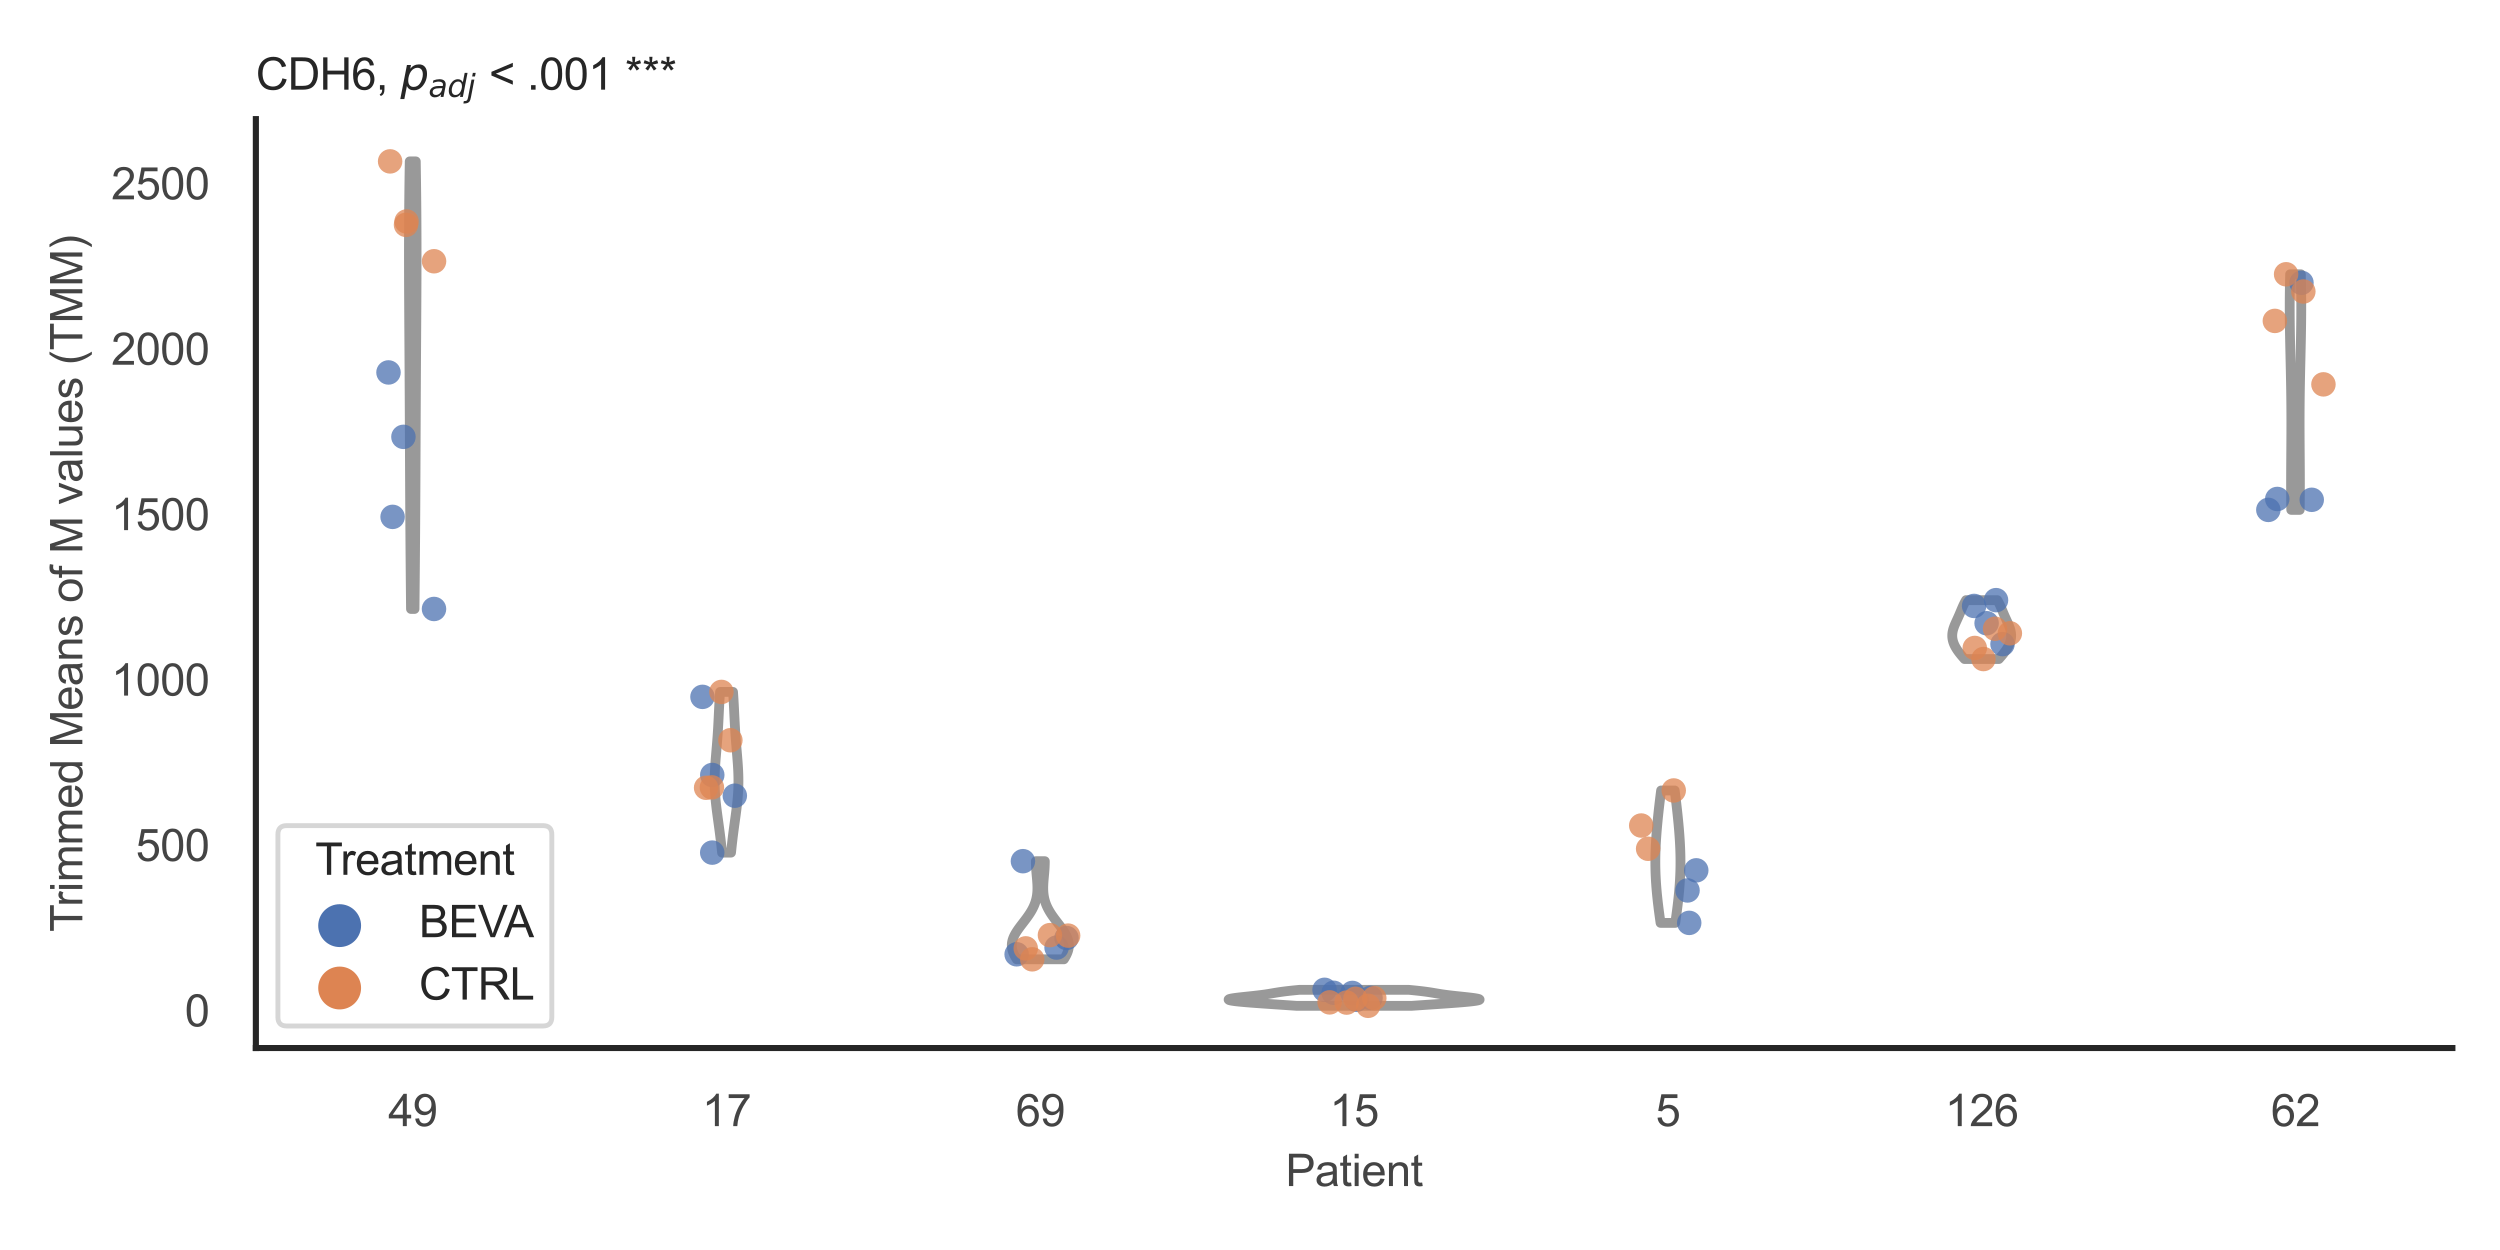 <?xml version="1.0" encoding="utf-8" standalone="no"?>
<!DOCTYPE svg PUBLIC "-//W3C//DTD SVG 1.1//EN"
  "http://www.w3.org/Graphics/SVG/1.1/DTD/svg11.dtd">
<svg xmlns:xlink="http://www.w3.org/1999/xlink" width="510.236pt" height="255.118pt" viewBox="0 0 510.236 255.118" xmlns="http://www.w3.org/2000/svg" version="1.1">
 <defs>
  <style type="text/css">*{stroke-linejoin: round; stroke-linecap: butt}</style>
 </defs>
 <g id="figure_1">
  <g id="patch_1">
   <path d="M 0 255.118 
L 510.236 255.118 
L 510.236 0 
L 0 0 
z
" style="fill: #ffffff"/>
  </g>
  <g id="axes_1">
   <g id="patch_2">
    <path d="M 52.22 213.898 
L 500.516 213.898 
L 500.516 24.32 
L 52.22 24.32 
z
" style="fill: #ffffff"/>
   </g>
   <g id="matplotlib.axis_1">
    <g id="xtick_1">
     <g id="text_1">
      <!-- 49 -->
      <g style="fill: #444444" transform="translate(79.236 229.84)scale(0.09 -0.09)">
       <defs>
        <path id="ArialMT-34" d="M 2069 0 
L 2069 1097 
L 81 1097 
L 81 1613 
L 2172 4581 
L 2631 4581 
L 2631 1613 
L 3250 1613 
L 3250 1097 
L 2631 1097 
L 2631 0 
L 2069 0 
z
M 2069 1613 
L 2069 3678 
L 634 1613 
L 2069 1613 
z
" transform="scale(0.016)"/>
        <path id="ArialMT-39" d="M 350 1059 
L 891 1109 
Q 959 728 1153 556 
Q 1347 384 1650 384 
Q 1909 384 2104 503 
Q 2300 622 2425 820 
Q 2550 1019 2634 1356 
Q 2719 1694 2719 2044 
Q 2719 2081 2716 2156 
Q 2547 1888 2255 1720 
Q 1963 1553 1622 1553 
Q 1053 1553 659 1965 
Q 266 2378 266 3053 
Q 266 3750 677 4175 
Q 1088 4600 1706 4600 
Q 2153 4600 2523 4359 
Q 2894 4119 3086 3673 
Q 3278 3228 3278 2384 
Q 3278 1506 3087 986 
Q 2897 466 2520 194 
Q 2144 -78 1638 -78 
Q 1100 -78 759 220 
Q 419 519 350 1059 
z
M 2653 3081 
Q 2653 3566 2395 3850 
Q 2138 4134 1775 4134 
Q 1400 4134 1122 3828 
Q 844 3522 844 3034 
Q 844 2597 1108 2323 
Q 1372 2050 1759 2050 
Q 2150 2050 2401 2323 
Q 2653 2597 2653 3081 
z
" transform="scale(0.016)"/>
       </defs>
       <use xlink:href="#ArialMT-34"/>
       <use xlink:href="#ArialMT-39" x="55.615"/>
      </g>
     </g>
    </g>
    <g id="xtick_2">
     <g id="text_2">
      <!-- 17 -->
      <g style="fill: #444444" transform="translate(143.279 229.84)scale(0.09 -0.09)">
       <defs>
        <path id="ArialMT-31" d="M 2384 0 
L 1822 0 
L 1822 3584 
Q 1619 3391 1289 3197 
Q 959 3003 697 2906 
L 697 3450 
Q 1169 3672 1522 3987 
Q 1875 4303 2022 4600 
L 2384 4600 
L 2384 0 
z
" transform="scale(0.016)"/>
        <path id="ArialMT-37" d="M 303 3981 
L 303 4522 
L 3269 4522 
L 3269 4084 
Q 2831 3619 2401 2847 
Q 1972 2075 1738 1259 
Q 1569 684 1522 0 
L 944 0 
Q 953 541 1156 1306 
Q 1359 2072 1739 2783 
Q 2119 3494 2547 3981 
L 303 3981 
z
" transform="scale(0.016)"/>
       </defs>
       <use xlink:href="#ArialMT-31"/>
       <use xlink:href="#ArialMT-37" x="55.615"/>
      </g>
     </g>
    </g>
    <g id="xtick_3">
     <g id="text_3">
      <!-- 69 -->
      <g style="fill: #444444" transform="translate(207.321 229.84)scale(0.09 -0.09)">
       <defs>
        <path id="ArialMT-36" d="M 3184 3459 
L 2625 3416 
Q 2550 3747 2413 3897 
Q 2184 4138 1850 4138 
Q 1581 4138 1378 3988 
Q 1113 3794 959 3422 
Q 806 3050 800 2363 
Q 1003 2672 1297 2822 
Q 1591 2972 1913 2972 
Q 2475 2972 2870 2558 
Q 3266 2144 3266 1488 
Q 3266 1056 3080 686 
Q 2894 316 2569 119 
Q 2244 -78 1831 -78 
Q 1128 -78 684 439 
Q 241 956 241 2144 
Q 241 3472 731 4075 
Q 1159 4600 1884 4600 
Q 2425 4600 2770 4297 
Q 3116 3994 3184 3459 
z
M 888 1484 
Q 888 1194 1011 928 
Q 1134 663 1356 523 
Q 1578 384 1822 384 
Q 2178 384 2434 671 
Q 2691 959 2691 1453 
Q 2691 1928 2437 2201 
Q 2184 2475 1800 2475 
Q 1419 2475 1153 2201 
Q 888 1928 888 1484 
z
" transform="scale(0.016)"/>
       </defs>
       <use xlink:href="#ArialMT-36"/>
       <use xlink:href="#ArialMT-39" x="55.615"/>
      </g>
     </g>
    </g>
    <g id="xtick_4">
     <g id="text_4">
      <!-- 15 -->
      <g style="fill: #444444" transform="translate(271.363 229.84)scale(0.09 -0.09)">
       <defs>
        <path id="ArialMT-35" d="M 266 1200 
L 856 1250 
Q 922 819 1161 601 
Q 1400 384 1738 384 
Q 2144 384 2425 690 
Q 2706 997 2706 1503 
Q 2706 1984 2436 2262 
Q 2166 2541 1728 2541 
Q 1456 2541 1237 2417 
Q 1019 2294 894 2097 
L 366 2166 
L 809 4519 
L 3088 4519 
L 3088 3981 
L 1259 3981 
L 1013 2750 
Q 1425 3038 1878 3038 
Q 2478 3038 2890 2622 
Q 3303 2206 3303 1553 
Q 3303 931 2941 478 
Q 2500 -78 1738 -78 
Q 1113 -78 717 272 
Q 322 622 266 1200 
z
" transform="scale(0.016)"/>
       </defs>
       <use xlink:href="#ArialMT-31"/>
       <use xlink:href="#ArialMT-35" x="55.615"/>
      </g>
     </g>
    </g>
    <g id="xtick_5">
     <g id="text_5">
      <!-- 5 -->
      <g style="fill: #444444" transform="translate(337.908 229.84)scale(0.09 -0.09)">
       <use xlink:href="#ArialMT-35"/>
      </g>
     </g>
    </g>
    <g id="xtick_6">
     <g id="text_6">
      <!-- 126 -->
      <g style="fill: #444444" transform="translate(396.945 229.84)scale(0.09 -0.09)">
       <defs>
        <path id="ArialMT-32" d="M 3222 541 
L 3222 0 
L 194 0 
Q 188 203 259 391 
Q 375 700 629 1000 
Q 884 1300 1366 1694 
Q 2113 2306 2375 2664 
Q 2638 3022 2638 3341 
Q 2638 3675 2398 3904 
Q 2159 4134 1775 4134 
Q 1369 4134 1125 3890 
Q 881 3647 878 3216 
L 300 3275 
Q 359 3922 746 4261 
Q 1134 4600 1788 4600 
Q 2447 4600 2831 4234 
Q 3216 3869 3216 3328 
Q 3216 3053 3103 2787 
Q 2991 2522 2730 2228 
Q 2469 1934 1863 1422 
Q 1356 997 1212 845 
Q 1069 694 975 541 
L 3222 541 
z
" transform="scale(0.016)"/>
       </defs>
       <use xlink:href="#ArialMT-31"/>
       <use xlink:href="#ArialMT-32" x="55.615"/>
       <use xlink:href="#ArialMT-36" x="111.23"/>
      </g>
     </g>
    </g>
    <g id="xtick_7">
     <g id="text_7">
      <!-- 62 -->
      <g style="fill: #444444" transform="translate(463.49 229.84)scale(0.09 -0.09)">
       <use xlink:href="#ArialMT-36"/>
       <use xlink:href="#ArialMT-32" x="55.615"/>
      </g>
     </g>
    </g>
    <g id="text_8">
     <!-- Patient -->
     <g style="fill: #444444" transform="translate(262.359 242.071)scale(0.09 -0.09)">
      <defs>
       <path id="ArialMT-50" d="M 494 0 
L 494 4581 
L 2222 4581 
Q 2678 4581 2919 4538 
Q 3256 4481 3484 4323 
Q 3713 4166 3852 3881 
Q 3991 3597 3991 3256 
Q 3991 2672 3619 2267 
Q 3247 1863 2275 1863 
L 1100 1863 
L 1100 0 
L 494 0 
z
M 1100 2403 
L 2284 2403 
Q 2872 2403 3119 2622 
Q 3366 2841 3366 3238 
Q 3366 3525 3220 3729 
Q 3075 3934 2838 4000 
Q 2684 4041 2272 4041 
L 1100 4041 
L 1100 2403 
z
" transform="scale(0.016)"/>
       <path id="ArialMT-61" d="M 2588 409 
Q 2275 144 1986 34 
Q 1697 -75 1366 -75 
Q 819 -75 525 192 
Q 231 459 231 875 
Q 231 1119 342 1320 
Q 453 1522 633 1644 
Q 813 1766 1038 1828 
Q 1203 1872 1538 1913 
Q 2219 1994 2541 2106 
Q 2544 2222 2544 2253 
Q 2544 2597 2384 2738 
Q 2169 2928 1744 2928 
Q 1347 2928 1158 2789 
Q 969 2650 878 2297 
L 328 2372 
Q 403 2725 575 2942 
Q 747 3159 1072 3276 
Q 1397 3394 1825 3394 
Q 2250 3394 2515 3294 
Q 2781 3194 2906 3042 
Q 3031 2891 3081 2659 
Q 3109 2516 3109 2141 
L 3109 1391 
Q 3109 606 3145 398 
Q 3181 191 3288 0 
L 2700 0 
Q 2613 175 2588 409 
z
M 2541 1666 
Q 2234 1541 1622 1453 
Q 1275 1403 1131 1340 
Q 988 1278 909 1158 
Q 831 1038 831 891 
Q 831 666 1001 516 
Q 1172 366 1500 366 
Q 1825 366 2078 508 
Q 2331 650 2450 897 
Q 2541 1088 2541 1459 
L 2541 1666 
z
" transform="scale(0.016)"/>
       <path id="ArialMT-74" d="M 1650 503 
L 1731 6 
Q 1494 -44 1306 -44 
Q 1000 -44 831 53 
Q 663 150 594 308 
Q 525 466 525 972 
L 525 2881 
L 113 2881 
L 113 3319 
L 525 3319 
L 525 4141 
L 1084 4478 
L 1084 3319 
L 1650 3319 
L 1650 2881 
L 1084 2881 
L 1084 941 
Q 1084 700 1114 631 
Q 1144 563 1211 522 
Q 1278 481 1403 481 
Q 1497 481 1650 503 
z
" transform="scale(0.016)"/>
       <path id="ArialMT-69" d="M 425 3934 
L 425 4581 
L 988 4581 
L 988 3934 
L 425 3934 
z
M 425 0 
L 425 3319 
L 988 3319 
L 988 0 
L 425 0 
z
" transform="scale(0.016)"/>
       <path id="ArialMT-65" d="M 2694 1069 
L 3275 997 
Q 3138 488 2766 206 
Q 2394 -75 1816 -75 
Q 1088 -75 661 373 
Q 234 822 234 1631 
Q 234 2469 665 2931 
Q 1097 3394 1784 3394 
Q 2450 3394 2872 2941 
Q 3294 2488 3294 1666 
Q 3294 1616 3291 1516 
L 816 1516 
Q 847 969 1125 678 
Q 1403 388 1819 388 
Q 2128 388 2347 550 
Q 2566 713 2694 1069 
z
M 847 1978 
L 2700 1978 
Q 2663 2397 2488 2606 
Q 2219 2931 1791 2931 
Q 1403 2931 1139 2672 
Q 875 2413 847 1978 
z
" transform="scale(0.016)"/>
       <path id="ArialMT-6e" d="M 422 0 
L 422 3319 
L 928 3319 
L 928 2847 
Q 1294 3394 1984 3394 
Q 2284 3394 2536 3286 
Q 2788 3178 2913 3003 
Q 3038 2828 3088 2588 
Q 3119 2431 3119 2041 
L 3119 0 
L 2556 0 
L 2556 2019 
Q 2556 2363 2490 2533 
Q 2425 2703 2258 2804 
Q 2091 2906 1866 2906 
Q 1506 2906 1245 2678 
Q 984 2450 984 1813 
L 984 0 
L 422 0 
z
" transform="scale(0.016)"/>
      </defs>
      <use xlink:href="#ArialMT-50"/>
      <use xlink:href="#ArialMT-61" x="66.699"/>
      <use xlink:href="#ArialMT-74" x="122.314"/>
      <use xlink:href="#ArialMT-69" x="150.098"/>
      <use xlink:href="#ArialMT-65" x="172.314"/>
      <use xlink:href="#ArialMT-6e" x="227.93"/>
      <use xlink:href="#ArialMT-74" x="283.545"/>
     </g>
    </g>
   </g>
   <g id="matplotlib.axis_2">
    <g id="ytick_1">
     <g id="text_9">
      <!-- 0 -->
      <g style="fill: #444444" transform="translate(37.715 209.484)scale(0.09 -0.09)">
       <defs>
        <path id="ArialMT-30" d="M 266 2259 
Q 266 3072 433 3567 
Q 600 4063 929 4331 
Q 1259 4600 1759 4600 
Q 2128 4600 2406 4451 
Q 2684 4303 2865 4023 
Q 3047 3744 3150 3342 
Q 3253 2941 3253 2259 
Q 3253 1453 3087 958 
Q 2922 463 2592 192 
Q 2263 -78 1759 -78 
Q 1097 -78 719 397 
Q 266 969 266 2259 
z
M 844 2259 
Q 844 1131 1108 757 
Q 1372 384 1759 384 
Q 2147 384 2411 759 
Q 2675 1134 2675 2259 
Q 2675 3391 2411 3762 
Q 2147 4134 1753 4134 
Q 1366 4134 1134 3806 
Q 844 3388 844 2259 
z
" transform="scale(0.016)"/>
       </defs>
       <use xlink:href="#ArialMT-30"/>
      </g>
     </g>
    </g>
    <g id="ytick_2">
     <g id="text_10">
      <!-- 500 -->
      <g style="fill: #444444" transform="translate(27.705 175.724)scale(0.09 -0.09)">
       <use xlink:href="#ArialMT-35"/>
       <use xlink:href="#ArialMT-30" x="55.615"/>
       <use xlink:href="#ArialMT-30" x="111.23"/>
      </g>
     </g>
    </g>
    <g id="ytick_3">
     <g id="text_11">
      <!-- 1000 -->
      <g style="fill: #444444" transform="translate(22.701 141.963)scale(0.09 -0.09)">
       <use xlink:href="#ArialMT-31"/>
       <use xlink:href="#ArialMT-30" x="55.615"/>
       <use xlink:href="#ArialMT-30" x="111.23"/>
       <use xlink:href="#ArialMT-30" x="166.846"/>
      </g>
     </g>
    </g>
    <g id="ytick_4">
     <g id="text_12">
      <!-- 1500 -->
      <g style="fill: #444444" transform="translate(22.701 108.202)scale(0.09 -0.09)">
       <use xlink:href="#ArialMT-31"/>
       <use xlink:href="#ArialMT-35" x="55.615"/>
       <use xlink:href="#ArialMT-30" x="111.23"/>
       <use xlink:href="#ArialMT-30" x="166.846"/>
      </g>
     </g>
    </g>
    <g id="ytick_5">
     <g id="text_13">
      <!-- 2000 -->
      <g style="fill: #444444" transform="translate(22.701 74.442)scale(0.09 -0.09)">
       <use xlink:href="#ArialMT-32"/>
       <use xlink:href="#ArialMT-30" x="55.615"/>
       <use xlink:href="#ArialMT-30" x="111.23"/>
       <use xlink:href="#ArialMT-30" x="166.846"/>
      </g>
     </g>
    </g>
    <g id="ytick_6">
     <g id="text_14">
      <!-- 2500 -->
      <g style="fill: #444444" transform="translate(22.701 40.681)scale(0.09 -0.09)">
       <use xlink:href="#ArialMT-32"/>
       <use xlink:href="#ArialMT-35" x="55.615"/>
       <use xlink:href="#ArialMT-30" x="111.23"/>
       <use xlink:href="#ArialMT-30" x="166.846"/>
      </g>
     </g>
    </g>
    <g id="text_15">
     <!-- Trimmed Means of M values (TMM) -->
     <g style="fill: #444444" transform="translate(16.806 190.195)rotate(-90)scale(0.09 -0.09)">
      <defs>
       <path id="ArialMT-54" d="M 1659 0 
L 1659 4041 
L 150 4041 
L 150 4581 
L 3781 4581 
L 3781 4041 
L 2266 4041 
L 2266 0 
L 1659 0 
z
" transform="scale(0.016)"/>
       <path id="ArialMT-72" d="M 416 0 
L 416 3319 
L 922 3319 
L 922 2816 
Q 1116 3169 1280 3281 
Q 1444 3394 1641 3394 
Q 1925 3394 2219 3213 
L 2025 2691 
Q 1819 2813 1613 2813 
Q 1428 2813 1281 2702 
Q 1134 2591 1072 2394 
Q 978 2094 978 1738 
L 978 0 
L 416 0 
z
" transform="scale(0.016)"/>
       <path id="ArialMT-6d" d="M 422 0 
L 422 3319 
L 925 3319 
L 925 2853 
Q 1081 3097 1340 3245 
Q 1600 3394 1931 3394 
Q 2300 3394 2536 3241 
Q 2772 3088 2869 2813 
Q 3263 3394 3894 3394 
Q 4388 3394 4653 3120 
Q 4919 2847 4919 2278 
L 4919 0 
L 4359 0 
L 4359 2091 
Q 4359 2428 4304 2576 
Q 4250 2725 4106 2815 
Q 3963 2906 3769 2906 
Q 3419 2906 3187 2673 
Q 2956 2441 2956 1928 
L 2956 0 
L 2394 0 
L 2394 2156 
Q 2394 2531 2256 2718 
Q 2119 2906 1806 2906 
Q 1569 2906 1367 2781 
Q 1166 2656 1075 2415 
Q 984 2175 984 1722 
L 984 0 
L 422 0 
z
" transform="scale(0.016)"/>
       <path id="ArialMT-64" d="M 2575 0 
L 2575 419 
Q 2259 -75 1647 -75 
Q 1250 -75 917 144 
Q 584 363 401 755 
Q 219 1147 219 1656 
Q 219 2153 384 2558 
Q 550 2963 881 3178 
Q 1213 3394 1622 3394 
Q 1922 3394 2156 3267 
Q 2391 3141 2538 2938 
L 2538 4581 
L 3097 4581 
L 3097 0 
L 2575 0 
z
M 797 1656 
Q 797 1019 1065 703 
Q 1334 388 1700 388 
Q 2069 388 2326 689 
Q 2584 991 2584 1609 
Q 2584 2291 2321 2609 
Q 2059 2928 1675 2928 
Q 1300 2928 1048 2622 
Q 797 2316 797 1656 
z
" transform="scale(0.016)"/>
       <path id="ArialMT-20" transform="scale(0.016)"/>
       <path id="ArialMT-4d" d="M 475 0 
L 475 4581 
L 1388 4581 
L 2472 1338 
Q 2622 884 2691 659 
Q 2769 909 2934 1394 
L 4031 4581 
L 4847 4581 
L 4847 0 
L 4263 0 
L 4263 3834 
L 2931 0 
L 2384 0 
L 1059 3900 
L 1059 0 
L 475 0 
z
" transform="scale(0.016)"/>
       <path id="ArialMT-73" d="M 197 991 
L 753 1078 
Q 800 744 1014 566 
Q 1228 388 1613 388 
Q 2000 388 2187 545 
Q 2375 703 2375 916 
Q 2375 1106 2209 1216 
Q 2094 1291 1634 1406 
Q 1016 1563 777 1677 
Q 538 1791 414 1992 
Q 291 2194 291 2438 
Q 291 2659 392 2848 
Q 494 3038 669 3163 
Q 800 3259 1026 3326 
Q 1253 3394 1513 3394 
Q 1903 3394 2198 3281 
Q 2494 3169 2634 2976 
Q 2775 2784 2828 2463 
L 2278 2388 
Q 2241 2644 2061 2787 
Q 1881 2931 1553 2931 
Q 1166 2931 1000 2803 
Q 834 2675 834 2503 
Q 834 2394 903 2306 
Q 972 2216 1119 2156 
Q 1203 2125 1616 2013 
Q 2213 1853 2448 1751 
Q 2684 1650 2818 1456 
Q 2953 1263 2953 975 
Q 2953 694 2789 445 
Q 2625 197 2315 61 
Q 2006 -75 1616 -75 
Q 969 -75 630 194 
Q 291 463 197 991 
z
" transform="scale(0.016)"/>
       <path id="ArialMT-6f" d="M 213 1659 
Q 213 2581 725 3025 
Q 1153 3394 1769 3394 
Q 2453 3394 2887 2945 
Q 3322 2497 3322 1706 
Q 3322 1066 3130 698 
Q 2938 331 2570 128 
Q 2203 -75 1769 -75 
Q 1072 -75 642 372 
Q 213 819 213 1659 
z
M 791 1659 
Q 791 1022 1069 705 
Q 1347 388 1769 388 
Q 2188 388 2466 706 
Q 2744 1025 2744 1678 
Q 2744 2294 2464 2611 
Q 2184 2928 1769 2928 
Q 1347 2928 1069 2612 
Q 791 2297 791 1659 
z
" transform="scale(0.016)"/>
       <path id="ArialMT-66" d="M 556 0 
L 556 2881 
L 59 2881 
L 59 3319 
L 556 3319 
L 556 3672 
Q 556 4006 616 4169 
Q 697 4388 901 4523 
Q 1106 4659 1475 4659 
Q 1713 4659 2000 4603 
L 1916 4113 
Q 1741 4144 1584 4144 
Q 1328 4144 1222 4034 
Q 1116 3925 1116 3625 
L 1116 3319 
L 1763 3319 
L 1763 2881 
L 1116 2881 
L 1116 0 
L 556 0 
z
" transform="scale(0.016)"/>
       <path id="ArialMT-76" d="M 1344 0 
L 81 3319 
L 675 3319 
L 1388 1331 
Q 1503 1009 1600 663 
Q 1675 925 1809 1294 
L 2547 3319 
L 3125 3319 
L 1869 0 
L 1344 0 
z
" transform="scale(0.016)"/>
       <path id="ArialMT-6c" d="M 409 0 
L 409 4581 
L 972 4581 
L 972 0 
L 409 0 
z
" transform="scale(0.016)"/>
       <path id="ArialMT-75" d="M 2597 0 
L 2597 488 
Q 2209 -75 1544 -75 
Q 1250 -75 995 37 
Q 741 150 617 320 
Q 494 491 444 738 
Q 409 903 409 1263 
L 409 3319 
L 972 3319 
L 972 1478 
Q 972 1038 1006 884 
Q 1059 663 1231 536 
Q 1403 409 1656 409 
Q 1909 409 2131 539 
Q 2353 669 2445 892 
Q 2538 1116 2538 1541 
L 2538 3319 
L 3100 3319 
L 3100 0 
L 2597 0 
z
" transform="scale(0.016)"/>
       <path id="ArialMT-28" d="M 1497 -1347 
Q 1031 -759 709 28 
Q 388 816 388 1659 
Q 388 2403 628 3084 
Q 909 3875 1497 4659 
L 1900 4659 
Q 1522 4009 1400 3731 
Q 1209 3300 1100 2831 
Q 966 2247 966 1656 
Q 966 153 1900 -1347 
L 1497 -1347 
z
" transform="scale(0.016)"/>
       <path id="ArialMT-29" d="M 791 -1347 
L 388 -1347 
Q 1322 153 1322 1656 
Q 1322 2244 1188 2822 
Q 1081 3291 891 3722 
Q 769 4003 388 4659 
L 791 4659 
Q 1378 3875 1659 3084 
Q 1900 2403 1900 1659 
Q 1900 816 1576 28 
Q 1253 -759 791 -1347 
z
" transform="scale(0.016)"/>
      </defs>
      <use xlink:href="#ArialMT-54"/>
      <use xlink:href="#ArialMT-72" x="57.334"/>
      <use xlink:href="#ArialMT-69" x="90.635"/>
      <use xlink:href="#ArialMT-6d" x="112.852"/>
      <use xlink:href="#ArialMT-6d" x="196.152"/>
      <use xlink:href="#ArialMT-65" x="279.453"/>
      <use xlink:href="#ArialMT-64" x="335.068"/>
      <use xlink:href="#ArialMT-20" x="390.684"/>
      <use xlink:href="#ArialMT-4d" x="418.467"/>
      <use xlink:href="#ArialMT-65" x="501.768"/>
      <use xlink:href="#ArialMT-61" x="557.383"/>
      <use xlink:href="#ArialMT-6e" x="612.998"/>
      <use xlink:href="#ArialMT-73" x="668.613"/>
      <use xlink:href="#ArialMT-20" x="718.613"/>
      <use xlink:href="#ArialMT-6f" x="746.396"/>
      <use xlink:href="#ArialMT-66" x="802.012"/>
      <use xlink:href="#ArialMT-20" x="829.795"/>
      <use xlink:href="#ArialMT-4d" x="857.578"/>
      <use xlink:href="#ArialMT-20" x="940.879"/>
      <use xlink:href="#ArialMT-76" x="968.662"/>
      <use xlink:href="#ArialMT-61" x="1018.662"/>
      <use xlink:href="#ArialMT-6c" x="1074.277"/>
      <use xlink:href="#ArialMT-75" x="1096.494"/>
      <use xlink:href="#ArialMT-65" x="1152.109"/>
      <use xlink:href="#ArialMT-73" x="1207.725"/>
      <use xlink:href="#ArialMT-20" x="1257.725"/>
      <use xlink:href="#ArialMT-28" x="1285.508"/>
      <use xlink:href="#ArialMT-54" x="1318.809"/>
      <use xlink:href="#ArialMT-4d" x="1379.893"/>
      <use xlink:href="#ArialMT-4d" x="1463.193"/>
      <use xlink:href="#ArialMT-29" x="1546.494"/>
     </g>
    </g>
   </g>
   <g id="PolyCollection_1">
    <defs>
     <path id="md3f98612a2" d="M 84.601 -130.831 
L 83.881 -130.831 
L 83.872 -131.754 
L 83.863 -132.676 
L 83.854 -133.599 
L 83.845 -134.522 
L 83.836 -135.445 
L 83.827 -136.367 
L 83.819 -137.29 
L 83.811 -138.213 
L 83.802 -139.136 
L 83.795 -140.058 
L 83.787 -140.981 
L 83.779 -141.904 
L 83.772 -142.826 
L 83.765 -143.749 
L 83.758 -144.672 
L 83.751 -145.595 
L 83.745 -146.517 
L 83.738 -147.44 
L 83.732 -148.363 
L 83.726 -149.286 
L 83.72 -150.208 
L 83.715 -151.131 
L 83.709 -152.054 
L 83.704 -152.976 
L 83.699 -153.899 
L 83.694 -154.822 
L 83.689 -155.745 
L 83.685 -156.667 
L 83.68 -157.59 
L 83.676 -158.513 
L 83.671 -159.436 
L 83.667 -160.358 
L 83.663 -161.281 
L 83.659 -162.204 
L 83.655 -163.126 
L 83.651 -164.049 
L 83.647 -164.972 
L 83.643 -165.895 
L 83.639 -166.817 
L 83.635 -167.74 
L 83.631 -168.663 
L 83.627 -169.586 
L 83.622 -170.508 
L 83.618 -171.431 
L 83.614 -172.354 
L 83.609 -173.276 
L 83.605 -174.199 
L 83.6 -175.122 
L 83.595 -176.045 
L 83.59 -176.967 
L 83.585 -177.89 
L 83.58 -178.813 
L 83.575 -179.736 
L 83.57 -180.658 
L 83.564 -181.581 
L 83.559 -182.504 
L 83.553 -183.426 
L 83.547 -184.349 
L 83.541 -185.272 
L 83.536 -186.195 
L 83.53 -187.117 
L 83.524 -188.04 
L 83.518 -188.963 
L 83.513 -189.885 
L 83.507 -190.808 
L 83.502 -191.731 
L 83.497 -192.654 
L 83.492 -193.576 
L 83.487 -194.499 
L 83.482 -195.422 
L 83.478 -196.345 
L 83.475 -197.267 
L 83.471 -198.19 
L 83.469 -199.113 
L 83.466 -200.035 
L 83.465 -200.958 
L 83.464 -201.881 
L 83.463 -202.804 
L 83.463 -203.726 
L 83.464 -204.649 
L 83.465 -205.572 
L 83.468 -206.495 
L 83.471 -207.417 
L 83.474 -208.34 
L 83.479 -209.263 
L 83.484 -210.185 
L 83.49 -211.108 
L 83.497 -212.031 
L 83.505 -212.954 
L 83.514 -213.876 
L 83.523 -214.799 
L 83.533 -215.722 
L 83.544 -216.645 
L 83.555 -217.567 
L 83.568 -218.49 
L 83.58 -219.413 
L 83.594 -220.335 
L 83.608 -221.258 
L 83.623 -222.181 
L 84.86 -222.181 
L 84.86 -222.181 
L 84.874 -221.258 
L 84.888 -220.335 
L 84.902 -219.413 
L 84.915 -218.49 
L 84.927 -217.567 
L 84.938 -216.645 
L 84.949 -215.722 
L 84.959 -214.799 
L 84.969 -213.876 
L 84.977 -212.954 
L 84.985 -212.031 
L 84.992 -211.108 
L 84.998 -210.185 
L 85.003 -209.263 
L 85.008 -208.34 
L 85.012 -207.417 
L 85.015 -206.495 
L 85.017 -205.572 
L 85.018 -204.649 
L 85.019 -203.726 
L 85.019 -202.804 
L 85.019 -201.881 
L 85.018 -200.958 
L 85.016 -200.035 
L 85.014 -199.113 
L 85.011 -198.19 
L 85.008 -197.267 
L 85.004 -196.345 
L 85 -195.422 
L 84.995 -194.499 
L 84.991 -193.576 
L 84.986 -192.654 
L 84.981 -191.731 
L 84.975 -190.808 
L 84.97 -189.885 
L 84.964 -188.963 
L 84.958 -188.04 
L 84.953 -187.117 
L 84.947 -186.195 
L 84.941 -185.272 
L 84.935 -184.349 
L 84.929 -183.426 
L 84.924 -182.504 
L 84.918 -181.581 
L 84.913 -180.658 
L 84.907 -179.736 
L 84.902 -178.813 
L 84.897 -177.89 
L 84.892 -176.967 
L 84.887 -176.045 
L 84.882 -175.122 
L 84.878 -174.199 
L 84.873 -173.276 
L 84.869 -172.354 
L 84.864 -171.431 
L 84.86 -170.508 
L 84.856 -169.586 
L 84.852 -168.663 
L 84.848 -167.74 
L 84.844 -166.817 
L 84.84 -165.895 
L 84.836 -164.972 
L 84.832 -164.049 
L 84.827 -163.126 
L 84.823 -162.204 
L 84.819 -161.281 
L 84.815 -160.358 
L 84.811 -159.436 
L 84.807 -158.513 
L 84.802 -157.59 
L 84.798 -156.667 
L 84.793 -155.745 
L 84.788 -154.822 
L 84.783 -153.899 
L 84.778 -152.976 
L 84.773 -152.054 
L 84.767 -151.131 
L 84.762 -150.208 
L 84.756 -149.286 
L 84.75 -148.363 
L 84.744 -147.44 
L 84.738 -146.517 
L 84.731 -145.595 
L 84.724 -144.672 
L 84.717 -143.749 
L 84.71 -142.826 
L 84.703 -141.904 
L 84.695 -140.981 
L 84.688 -140.058 
L 84.68 -139.136 
L 84.672 -138.213 
L 84.663 -137.29 
L 84.655 -136.367 
L 84.646 -135.445 
L 84.638 -134.522 
L 84.629 -133.599 
L 84.62 -132.676 
L 84.611 -131.754 
L 84.601 -130.831 
z
" style="stroke: #999999; stroke-width: 2"/>
    </defs>
    <g clip-path="url(#pf56b6dc043)">
     <use xlink:href="#md3f98612a2" x="0" y="255.118" style="fill: #ffffff; stroke: #999999; stroke-width: 2"/>
    </g>
   </g>
   <g id="PolyCollection_2">
    <defs>
     <path id="m0b328c9b48" d="M 149.203 -81.104 
L 147.364 -81.104 
L 147.331 -81.436 
L 147.297 -81.767 
L 147.263 -82.098 
L 147.227 -82.429 
L 147.191 -82.761 
L 147.154 -83.092 
L 147.116 -83.423 
L 147.077 -83.754 
L 147.037 -84.086 
L 146.996 -84.417 
L 146.955 -84.748 
L 146.913 -85.08 
L 146.87 -85.411 
L 146.826 -85.742 
L 146.782 -86.073 
L 146.737 -86.405 
L 146.692 -86.736 
L 146.646 -87.067 
L 146.601 -87.398 
L 146.555 -87.73 
L 146.509 -88.061 
L 146.464 -88.392 
L 146.419 -88.724 
L 146.375 -89.055 
L 146.331 -89.386 
L 146.289 -89.717 
L 146.247 -90.049 
L 146.207 -90.38 
L 146.168 -90.711 
L 146.131 -91.043 
L 146.095 -91.374 
L 146.062 -91.705 
L 146.031 -92.036 
L 146.002 -92.368 
L 145.975 -92.699 
L 145.951 -93.03 
L 145.929 -93.361 
L 145.911 -93.693 
L 145.895 -94.024 
L 145.881 -94.355 
L 145.871 -94.687 
L 145.863 -95.018 
L 145.859 -95.349 
L 145.857 -95.68 
L 145.858 -96.012 
L 145.862 -96.343 
L 145.868 -96.674 
L 145.877 -97.005 
L 145.888 -97.337 
L 145.902 -97.668 
L 145.917 -97.999 
L 145.935 -98.331 
L 145.955 -98.662 
L 145.976 -98.993 
L 145.999 -99.324 
L 146.023 -99.656 
L 146.048 -99.987 
L 146.075 -100.318 
L 146.102 -100.649 
L 146.129 -100.981 
L 146.157 -101.312 
L 146.185 -101.643 
L 146.214 -101.975 
L 146.242 -102.306 
L 146.27 -102.637 
L 146.298 -102.968 
L 146.325 -103.3 
L 146.352 -103.631 
L 146.378 -103.962 
L 146.403 -104.293 
L 146.428 -104.625 
L 146.452 -104.956 
L 146.475 -105.287 
L 146.497 -105.619 
L 146.518 -105.95 
L 146.539 -106.281 
L 146.558 -106.612 
L 146.577 -106.944 
L 146.596 -107.275 
L 146.613 -107.606 
L 146.631 -107.937 
L 146.647 -108.269 
L 146.664 -108.6 
L 146.68 -108.931 
L 146.696 -109.263 
L 146.712 -109.594 
L 146.728 -109.925 
L 146.744 -110.256 
L 146.761 -110.588 
L 146.778 -110.919 
L 146.795 -111.25 
L 146.813 -111.581 
L 146.832 -111.913 
L 146.851 -112.244 
L 146.871 -112.575 
L 146.892 -112.907 
L 146.914 -113.238 
L 146.937 -113.569 
L 146.961 -113.9 
L 149.606 -113.9 
L 149.606 -113.9 
L 149.63 -113.569 
L 149.653 -113.238 
L 149.675 -112.907 
L 149.696 -112.575 
L 149.716 -112.244 
L 149.735 -111.913 
L 149.754 -111.581 
L 149.772 -111.25 
L 149.789 -110.919 
L 149.806 -110.588 
L 149.823 -110.256 
L 149.839 -109.925 
L 149.855 -109.594 
L 149.871 -109.263 
L 149.887 -108.931 
L 149.903 -108.6 
L 149.92 -108.269 
L 149.936 -107.937 
L 149.954 -107.606 
L 149.971 -107.275 
L 149.99 -106.944 
L 150.009 -106.612 
L 150.028 -106.281 
L 150.049 -105.95 
L 150.07 -105.619 
L 150.092 -105.287 
L 150.115 -104.956 
L 150.139 -104.625 
L 150.164 -104.293 
L 150.189 -103.962 
L 150.215 -103.631 
L 150.242 -103.3 
L 150.269 -102.968 
L 150.297 -102.637 
L 150.325 -102.306 
L 150.353 -101.975 
L 150.382 -101.643 
L 150.41 -101.312 
L 150.438 -100.981 
L 150.465 -100.649 
L 150.492 -100.318 
L 150.519 -99.987 
L 150.544 -99.656 
L 150.568 -99.324 
L 150.591 -98.993 
L 150.612 -98.662 
L 150.632 -98.331 
L 150.65 -97.999 
L 150.665 -97.668 
L 150.679 -97.337 
L 150.69 -97.005 
L 150.699 -96.674 
L 150.705 -96.343 
L 150.709 -96.012 
L 150.71 -95.68 
L 150.708 -95.349 
L 150.704 -95.018 
L 150.696 -94.687 
L 150.686 -94.355 
L 150.672 -94.024 
L 150.656 -93.693 
L 150.637 -93.361 
L 150.616 -93.03 
L 150.592 -92.699 
L 150.565 -92.368 
L 150.536 -92.036 
L 150.505 -91.705 
L 150.471 -91.374 
L 150.436 -91.043 
L 150.399 -90.711 
L 150.36 -90.38 
L 150.32 -90.049 
L 150.278 -89.717 
L 150.236 -89.386 
L 150.192 -89.055 
L 150.148 -88.724 
L 150.103 -88.392 
L 150.058 -88.061 
L 150.012 -87.73 
L 149.966 -87.398 
L 149.921 -87.067 
L 149.875 -86.736 
L 149.83 -86.405 
L 149.785 -86.073 
L 149.741 -85.742 
L 149.697 -85.411 
L 149.654 -85.08 
L 149.612 -84.748 
L 149.57 -84.417 
L 149.53 -84.086 
L 149.49 -83.754 
L 149.451 -83.423 
L 149.413 -83.092 
L 149.376 -82.761 
L 149.34 -82.429 
L 149.304 -82.098 
L 149.27 -81.767 
L 149.236 -81.436 
L 149.203 -81.104 
z
" style="stroke: #999999; stroke-width: 2"/>
    </defs>
    <g clip-path="url(#pf56b6dc043)">
     <use xlink:href="#m0b328c9b48" x="0" y="255.118" style="fill: #ffffff; stroke: #999999; stroke-width: 2"/>
    </g>
   </g>
   <g id="PolyCollection_3">
    <defs>
     <path id="m1fb7cc590a" d="M 217.131 -59.326 
L 207.52 -59.326 
L 207.392 -59.528 
L 207.271 -59.731 
L 207.156 -59.933 
L 207.049 -60.135 
L 206.951 -60.338 
L 206.861 -60.54 
L 206.78 -60.742 
L 206.708 -60.945 
L 206.647 -61.147 
L 206.596 -61.349 
L 206.556 -61.552 
L 206.527 -61.754 
L 206.508 -61.956 
L 206.501 -62.159 
L 206.505 -62.361 
L 206.521 -62.563 
L 206.547 -62.766 
L 206.585 -62.968 
L 206.633 -63.17 
L 206.692 -63.373 
L 206.761 -63.575 
L 206.84 -63.777 
L 206.928 -63.98 
L 207.025 -64.182 
L 207.13 -64.384 
L 207.244 -64.587 
L 207.364 -64.789 
L 207.491 -64.991 
L 207.624 -65.194 
L 207.763 -65.396 
L 207.905 -65.598 
L 208.052 -65.8 
L 208.202 -66.003 
L 208.354 -66.205 
L 208.509 -66.407 
L 208.664 -66.61 
L 208.819 -66.812 
L 208.975 -67.014 
L 209.13 -67.217 
L 209.283 -67.419 
L 209.434 -67.621 
L 209.583 -67.824 
L 209.728 -68.026 
L 209.87 -68.228 
L 210.009 -68.431 
L 210.143 -68.633 
L 210.272 -68.835 
L 210.397 -69.038 
L 210.516 -69.24 
L 210.63 -69.442 
L 210.738 -69.645 
L 210.841 -69.847 
L 210.938 -70.049 
L 211.028 -70.252 
L 211.113 -70.454 
L 211.192 -70.656 
L 211.265 -70.859 
L 211.333 -71.061 
L 211.394 -71.263 
L 211.45 -71.466 
L 211.5 -71.668 
L 211.545 -71.87 
L 211.584 -72.073 
L 211.618 -72.275 
L 211.648 -72.477 
L 211.672 -72.679 
L 211.693 -72.882 
L 211.708 -73.084 
L 211.72 -73.286 
L 211.728 -73.489 
L 211.733 -73.691 
L 211.734 -73.893 
L 211.732 -74.096 
L 211.728 -74.298 
L 211.72 -74.5 
L 211.711 -74.703 
L 211.699 -74.905 
L 211.686 -75.107 
L 211.671 -75.31 
L 211.656 -75.512 
L 211.639 -75.714 
L 211.621 -75.917 
L 211.603 -76.119 
L 211.584 -76.321 
L 211.566 -76.524 
L 211.548 -76.726 
L 211.53 -76.928 
L 211.513 -77.131 
L 211.496 -77.333 
L 211.481 -77.535 
L 211.467 -77.738 
L 211.454 -77.94 
L 211.443 -78.142 
L 211.433 -78.345 
L 211.425 -78.547 
L 211.419 -78.749 
L 211.415 -78.952 
L 211.412 -79.154 
L 211.412 -79.356 
L 213.24 -79.356 
L 213.24 -79.356 
L 213.239 -79.154 
L 213.237 -78.952 
L 213.233 -78.749 
L 213.226 -78.547 
L 213.218 -78.345 
L 213.209 -78.142 
L 213.197 -77.94 
L 213.185 -77.738 
L 213.171 -77.535 
L 213.155 -77.333 
L 213.139 -77.131 
L 213.122 -76.928 
L 213.104 -76.726 
L 213.086 -76.524 
L 213.067 -76.321 
L 213.049 -76.119 
L 213.031 -75.917 
L 213.013 -75.714 
L 212.996 -75.512 
L 212.98 -75.31 
L 212.965 -75.107 
L 212.952 -74.905 
L 212.941 -74.703 
L 212.931 -74.5 
L 212.924 -74.298 
L 212.919 -74.096 
L 212.917 -73.893 
L 212.919 -73.691 
L 212.923 -73.489 
L 212.931 -73.286 
L 212.943 -73.084 
L 212.959 -72.882 
L 212.979 -72.679 
L 213.004 -72.477 
L 213.033 -72.275 
L 213.068 -72.073 
L 213.107 -71.87 
L 213.152 -71.668 
L 213.202 -71.466 
L 213.258 -71.263 
L 213.319 -71.061 
L 213.386 -70.859 
L 213.459 -70.656 
L 213.538 -70.454 
L 213.623 -70.252 
L 213.714 -70.049 
L 213.811 -69.847 
L 213.913 -69.645 
L 214.022 -69.442 
L 214.136 -69.24 
L 214.255 -69.038 
L 214.379 -68.835 
L 214.509 -68.633 
L 214.643 -68.431 
L 214.781 -68.228 
L 214.923 -68.026 
L 215.069 -67.824 
L 215.218 -67.621 
L 215.369 -67.419 
L 215.522 -67.217 
L 215.677 -67.014 
L 215.832 -66.812 
L 215.988 -66.61 
L 216.143 -66.407 
L 216.297 -66.205 
L 216.45 -66.003 
L 216.599 -65.8 
L 216.746 -65.598 
L 216.889 -65.396 
L 217.027 -65.194 
L 217.16 -64.991 
L 217.287 -64.789 
L 217.408 -64.587 
L 217.521 -64.384 
L 217.627 -64.182 
L 217.724 -63.98 
L 217.812 -63.777 
L 217.891 -63.575 
L 217.96 -63.373 
L 218.018 -63.17 
L 218.067 -62.968 
L 218.104 -62.766 
L 218.131 -62.563 
L 218.146 -62.361 
L 218.15 -62.159 
L 218.143 -61.956 
L 218.125 -61.754 
L 218.096 -61.552 
L 218.055 -61.349 
L 218.004 -61.147 
L 217.943 -60.945 
L 217.872 -60.742 
L 217.791 -60.54 
L 217.701 -60.338 
L 217.602 -60.135 
L 217.495 -59.933 
L 217.381 -59.731 
L 217.259 -59.528 
L 217.131 -59.326 
z
" style="stroke: #999999; stroke-width: 2"/>
    </defs>
    <g clip-path="url(#pf56b6dc043)">
     <use xlink:href="#m1fb7cc590a" x="0" y="255.118" style="fill: #ffffff; stroke: #999999; stroke-width: 2"/>
    </g>
   </g>
   <g id="PolyCollection_4">
    <defs>
     <path id="m50fb2c8d55" d="M 288.161 -49.837 
L 264.575 -49.837 
L 264.1 -49.87 
L 263.621 -49.903 
L 263.138 -49.936 
L 262.652 -49.969 
L 262.164 -50.002 
L 261.674 -50.035 
L 261.183 -50.068 
L 260.693 -50.101 
L 260.203 -50.134 
L 259.714 -50.167 
L 259.228 -50.2 
L 258.744 -50.233 
L 258.265 -50.266 
L 257.791 -50.299 
L 257.323 -50.332 
L 256.862 -50.365 
L 256.408 -50.398 
L 255.964 -50.431 
L 255.53 -50.464 
L 255.108 -50.497 
L 254.697 -50.53 
L 254.301 -50.563 
L 253.919 -50.596 
L 253.554 -50.629 
L 253.206 -50.662 
L 252.876 -50.695 
L 252.567 -50.728 
L 252.278 -50.76 
L 252.011 -50.793 
L 251.768 -50.826 
L 251.549 -50.859 
L 251.354 -50.892 
L 251.186 -50.925 
L 251.044 -50.958 
L 250.93 -50.991 
L 250.843 -51.024 
L 250.784 -51.057 
L 250.754 -51.09 
L 250.751 -51.123 
L 250.776 -51.156 
L 250.829 -51.189 
L 250.909 -51.222 
L 251.015 -51.255 
L 251.146 -51.288 
L 251.301 -51.321 
L 251.479 -51.354 
L 251.679 -51.387 
L 251.898 -51.42 
L 252.136 -51.453 
L 252.39 -51.486 
L 252.658 -51.519 
L 252.939 -51.552 
L 253.23 -51.585 
L 253.529 -51.618 
L 253.835 -51.651 
L 254.146 -51.684 
L 254.459 -51.717 
L 254.772 -51.75 
L 255.085 -51.783 
L 255.395 -51.816 
L 255.701 -51.849 
L 256.001 -51.882 
L 256.295 -51.915 
L 256.581 -51.948 
L 256.859 -51.981 
L 257.129 -52.014 
L 257.389 -52.047 
L 257.641 -52.08 
L 257.884 -52.112 
L 258.118 -52.145 
L 258.343 -52.178 
L 258.562 -52.211 
L 258.773 -52.244 
L 258.979 -52.277 
L 259.18 -52.31 
L 259.377 -52.343 
L 259.572 -52.376 
L 259.766 -52.409 
L 259.96 -52.442 
L 260.155 -52.475 
L 260.353 -52.508 
L 260.555 -52.541 
L 260.761 -52.574 
L 260.974 -52.607 
L 261.194 -52.64 
L 261.421 -52.673 
L 261.658 -52.706 
L 261.903 -52.739 
L 262.158 -52.772 
L 262.424 -52.805 
L 262.699 -52.838 
L 262.986 -52.871 
L 263.282 -52.904 
L 263.589 -52.937 
L 263.905 -52.97 
L 264.23 -53.003 
L 264.565 -53.036 
L 264.907 -53.069 
L 265.256 -53.102 
L 287.48 -53.102 
L 287.48 -53.102 
L 287.829 -53.069 
L 288.172 -53.036 
L 288.506 -53.003 
L 288.831 -52.97 
L 289.148 -52.937 
L 289.454 -52.904 
L 289.751 -52.871 
L 290.037 -52.838 
L 290.312 -52.805 
L 290.578 -52.772 
L 290.833 -52.739 
L 291.079 -52.706 
L 291.315 -52.673 
L 291.543 -52.64 
L 291.762 -52.607 
L 291.975 -52.574 
L 292.182 -52.541 
L 292.383 -52.508 
L 292.581 -52.475 
L 292.776 -52.442 
L 292.97 -52.409 
L 293.164 -52.376 
L 293.359 -52.343 
L 293.556 -52.31 
L 293.757 -52.277 
L 293.963 -52.244 
L 294.175 -52.211 
L 294.393 -52.178 
L 294.619 -52.145 
L 294.853 -52.112 
L 295.095 -52.08 
L 295.347 -52.047 
L 295.607 -52.014 
L 295.877 -51.981 
L 296.155 -51.948 
L 296.442 -51.915 
L 296.735 -51.882 
L 297.036 -51.849 
L 297.341 -51.816 
L 297.651 -51.783 
L 297.964 -51.75 
L 298.277 -51.717 
L 298.59 -51.684 
L 298.901 -51.651 
L 299.207 -51.618 
L 299.506 -51.585 
L 299.798 -51.552 
L 300.078 -51.519 
L 300.347 -51.486 
L 300.6 -51.453 
L 300.838 -51.42 
L 301.057 -51.387 
L 301.257 -51.354 
L 301.435 -51.321 
L 301.59 -51.288 
L 301.721 -51.255 
L 301.827 -51.222 
L 301.907 -51.189 
L 301.96 -51.156 
L 301.985 -51.123 
L 301.982 -51.09 
L 301.952 -51.057 
L 301.893 -51.024 
L 301.806 -50.991 
L 301.692 -50.958 
L 301.55 -50.925 
L 301.382 -50.892 
L 301.188 -50.859 
L 300.968 -50.826 
L 300.725 -50.793 
L 300.458 -50.76 
L 300.169 -50.728 
L 299.86 -50.695 
L 299.53 -50.662 
L 299.182 -50.629 
L 298.817 -50.596 
L 298.435 -50.563 
L 298.039 -50.53 
L 297.629 -50.497 
L 297.206 -50.464 
L 296.772 -50.431 
L 296.328 -50.398 
L 295.874 -50.365 
L 295.413 -50.332 
L 294.945 -50.299 
L 294.471 -50.266 
L 293.992 -50.233 
L 293.509 -50.2 
L 293.022 -50.167 
L 292.534 -50.134 
L 292.044 -50.101 
L 291.553 -50.068 
L 291.062 -50.035 
L 290.573 -50.002 
L 290.084 -49.969 
L 289.598 -49.936 
L 289.115 -49.903 
L 288.636 -49.87 
L 288.161 -49.837 
z
" style="stroke: #999999; stroke-width: 2"/>
    </defs>
    <g clip-path="url(#pf56b6dc043)">
     <use xlink:href="#m50fb2c8d55" x="0" y="255.118" style="fill: #ffffff; stroke: #999999; stroke-width: 2"/>
    </g>
   </g>
   <g id="PolyCollection_5">
    <defs>
     <path id="m433f85944c" d="M 341.912 -66.763 
L 338.908 -66.763 
L 338.87 -67.036 
L 338.831 -67.309 
L 338.793 -67.582 
L 338.755 -67.855 
L 338.717 -68.128 
L 338.68 -68.401 
L 338.643 -68.674 
L 338.606 -68.947 
L 338.571 -69.22 
L 338.535 -69.493 
L 338.5 -69.766 
L 338.466 -70.039 
L 338.433 -70.312 
L 338.4 -70.585 
L 338.368 -70.858 
L 338.336 -71.131 
L 338.306 -71.404 
L 338.276 -71.677 
L 338.247 -71.95 
L 338.218 -72.223 
L 338.191 -72.496 
L 338.164 -72.769 
L 338.139 -73.042 
L 338.114 -73.315 
L 338.09 -73.588 
L 338.068 -73.861 
L 338.046 -74.133 
L 338.025 -74.406 
L 338.006 -74.679 
L 337.987 -74.952 
L 337.969 -75.225 
L 337.953 -75.498 
L 337.938 -75.771 
L 337.924 -76.044 
L 337.911 -76.317 
L 337.899 -76.59 
L 337.888 -76.863 
L 337.878 -77.136 
L 337.87 -77.409 
L 337.863 -77.682 
L 337.857 -77.955 
L 337.852 -78.228 
L 337.848 -78.501 
L 337.846 -78.774 
L 337.845 -79.047 
L 337.845 -79.32 
L 337.846 -79.593 
L 337.848 -79.866 
L 337.852 -80.139 
L 337.856 -80.412 
L 337.862 -80.685 
L 337.869 -80.958 
L 337.877 -81.231 
L 337.886 -81.504 
L 337.895 -81.777 
L 337.907 -82.05 
L 337.919 -82.323 
L 337.931 -82.596 
L 337.945 -82.869 
L 337.96 -83.142 
L 337.976 -83.415 
L 337.993 -83.688 
L 338.01 -83.961 
L 338.028 -84.234 
L 338.048 -84.507 
L 338.067 -84.78 
L 338.088 -85.053 
L 338.109 -85.326 
L 338.131 -85.599 
L 338.154 -85.872 
L 338.177 -86.144 
L 338.201 -86.417 
L 338.226 -86.69 
L 338.251 -86.963 
L 338.277 -87.236 
L 338.303 -87.509 
L 338.329 -87.782 
L 338.357 -88.055 
L 338.384 -88.328 
L 338.413 -88.601 
L 338.441 -88.874 
L 338.47 -89.147 
L 338.5 -89.42 
L 338.53 -89.693 
L 338.56 -89.966 
L 338.591 -90.239 
L 338.622 -90.512 
L 338.654 -90.785 
L 338.686 -91.058 
L 338.718 -91.331 
L 338.75 -91.604 
L 338.783 -91.877 
L 338.816 -92.15 
L 338.85 -92.423 
L 338.884 -92.696 
L 338.918 -92.969 
L 338.952 -93.242 
L 338.986 -93.515 
L 339.021 -93.788 
L 341.8 -93.788 
L 341.8 -93.788 
L 341.834 -93.515 
L 341.869 -93.242 
L 341.903 -92.969 
L 341.937 -92.696 
L 341.971 -92.423 
L 342.004 -92.15 
L 342.038 -91.877 
L 342.071 -91.604 
L 342.103 -91.331 
L 342.135 -91.058 
L 342.167 -90.785 
L 342.199 -90.512 
L 342.23 -90.239 
L 342.261 -89.966 
L 342.291 -89.693 
L 342.321 -89.42 
L 342.35 -89.147 
L 342.38 -88.874 
L 342.408 -88.601 
L 342.436 -88.328 
L 342.464 -88.055 
L 342.491 -87.782 
L 342.518 -87.509 
L 342.544 -87.236 
L 342.57 -86.963 
L 342.595 -86.69 
L 342.62 -86.417 
L 342.644 -86.144 
L 342.667 -85.872 
L 342.69 -85.599 
L 342.712 -85.326 
L 342.733 -85.053 
L 342.753 -84.78 
L 342.773 -84.507 
L 342.792 -84.234 
L 342.811 -83.961 
L 342.828 -83.688 
L 342.845 -83.415 
L 342.861 -83.142 
L 342.875 -82.869 
L 342.889 -82.596 
L 342.902 -82.323 
L 342.914 -82.05 
L 342.925 -81.777 
L 342.935 -81.504 
L 342.944 -81.231 
L 342.952 -80.958 
L 342.959 -80.685 
L 342.965 -80.412 
L 342.969 -80.139 
L 342.973 -79.866 
L 342.975 -79.593 
L 342.976 -79.32 
L 342.976 -79.047 
L 342.975 -78.774 
L 342.972 -78.501 
L 342.969 -78.228 
L 342.964 -77.955 
L 342.958 -77.682 
L 342.951 -77.409 
L 342.942 -77.136 
L 342.933 -76.863 
L 342.922 -76.59 
L 342.91 -76.317 
L 342.897 -76.044 
L 342.883 -75.771 
L 342.868 -75.498 
L 342.851 -75.225 
L 342.834 -74.952 
L 342.815 -74.679 
L 342.796 -74.406 
L 342.775 -74.133 
L 342.753 -73.861 
L 342.73 -73.588 
L 342.707 -73.315 
L 342.682 -73.042 
L 342.656 -72.769 
L 342.63 -72.496 
L 342.602 -72.223 
L 342.574 -71.95 
L 342.545 -71.677 
L 342.515 -71.404 
L 342.485 -71.131 
L 342.453 -70.858 
L 342.421 -70.585 
L 342.388 -70.312 
L 342.355 -70.039 
L 342.32 -69.766 
L 342.286 -69.493 
L 342.25 -69.22 
L 342.214 -68.947 
L 342.178 -68.674 
L 342.141 -68.401 
L 342.104 -68.128 
L 342.066 -67.855 
L 342.028 -67.582 
L 341.99 -67.309 
L 341.951 -67.036 
L 341.912 -66.763 
z
" style="stroke: #999999; stroke-width: 2"/>
    </defs>
    <g clip-path="url(#pf56b6dc043)">
     <use xlink:href="#m433f85944c" x="0" y="255.118" style="fill: #ffffff; stroke: #999999; stroke-width: 2"/>
    </g>
   </g>
   <g id="PolyCollection_6">
    <defs>
     <path id="me4d36a6282" d="M 407.951 -120.611 
L 400.955 -120.611 
L 400.847 -120.733 
L 400.741 -120.854 
L 400.635 -120.976 
L 400.53 -121.097 
L 400.426 -121.219 
L 400.324 -121.34 
L 400.223 -121.461 
L 400.124 -121.583 
L 400.027 -121.704 
L 399.931 -121.826 
L 399.838 -121.947 
L 399.747 -122.069 
L 399.658 -122.19 
L 399.572 -122.312 
L 399.488 -122.433 
L 399.407 -122.554 
L 399.329 -122.676 
L 399.254 -122.797 
L 399.181 -122.919 
L 399.112 -123.04 
L 399.046 -123.162 
L 398.983 -123.283 
L 398.923 -123.404 
L 398.866 -123.526 
L 398.813 -123.647 
L 398.763 -123.769 
L 398.717 -123.89 
L 398.674 -124.012 
L 398.635 -124.133 
L 398.599 -124.254 
L 398.567 -124.376 
L 398.539 -124.497 
L 398.514 -124.619 
L 398.493 -124.74 
L 398.475 -124.862 
L 398.461 -124.983 
L 398.451 -125.104 
L 398.445 -125.226 
L 398.442 -125.347 
L 398.443 -125.469 
L 398.448 -125.59 
L 398.456 -125.712 
L 398.467 -125.833 
L 398.482 -125.954 
L 398.5 -126.076 
L 398.522 -126.197 
L 398.546 -126.319 
L 398.574 -126.44 
L 398.605 -126.562 
L 398.638 -126.683 
L 398.675 -126.804 
L 398.713 -126.926 
L 398.755 -127.047 
L 398.798 -127.169 
L 398.843 -127.29 
L 398.89 -127.412 
L 398.939 -127.533 
L 398.989 -127.654 
L 399.041 -127.776 
L 399.094 -127.897 
L 399.147 -128.019 
L 399.202 -128.14 
L 399.257 -128.262 
L 399.312 -128.383 
L 399.368 -128.504 
L 399.423 -128.626 
L 399.479 -128.747 
L 399.535 -128.869 
L 399.59 -128.99 
L 399.645 -129.112 
L 399.699 -129.233 
L 399.753 -129.354 
L 399.807 -129.476 
L 399.86 -129.597 
L 399.912 -129.719 
L 399.964 -129.84 
L 400.016 -129.962 
L 400.067 -130.083 
L 400.118 -130.204 
L 400.169 -130.326 
L 400.22 -130.447 
L 400.27 -130.569 
L 400.321 -130.69 
L 400.372 -130.812 
L 400.424 -130.933 
L 400.476 -131.054 
L 400.529 -131.176 
L 400.582 -131.297 
L 400.637 -131.419 
L 400.692 -131.54 
L 400.749 -131.662 
L 400.808 -131.783 
L 400.867 -131.904 
L 400.929 -132.026 
L 400.992 -132.147 
L 401.056 -132.269 
L 401.122 -132.39 
L 401.19 -132.512 
L 401.26 -132.633 
L 407.645 -132.633 
L 407.645 -132.633 
L 407.715 -132.512 
L 407.783 -132.39 
L 407.849 -132.269 
L 407.914 -132.147 
L 407.977 -132.026 
L 408.038 -131.904 
L 408.098 -131.783 
L 408.156 -131.662 
L 408.213 -131.54 
L 408.269 -131.419 
L 408.323 -131.297 
L 408.377 -131.176 
L 408.43 -131.054 
L 408.482 -130.933 
L 408.533 -130.812 
L 408.584 -130.69 
L 408.635 -130.569 
L 408.686 -130.447 
L 408.737 -130.326 
L 408.787 -130.204 
L 408.838 -130.083 
L 408.89 -129.962 
L 408.941 -129.84 
L 408.993 -129.719 
L 409.046 -129.597 
L 409.099 -129.476 
L 409.152 -129.354 
L 409.206 -129.233 
L 409.261 -129.112 
L 409.316 -128.99 
L 409.371 -128.869 
L 409.426 -128.747 
L 409.482 -128.626 
L 409.538 -128.504 
L 409.593 -128.383 
L 409.649 -128.262 
L 409.704 -128.14 
L 409.758 -128.019 
L 409.812 -127.897 
L 409.864 -127.776 
L 409.916 -127.654 
L 409.966 -127.533 
L 410.015 -127.412 
L 410.062 -127.29 
L 410.108 -127.169 
L 410.151 -127.047 
L 410.192 -126.926 
L 410.231 -126.804 
L 410.267 -126.683 
L 410.301 -126.562 
L 410.331 -126.44 
L 410.359 -126.319 
L 410.384 -126.197 
L 410.405 -126.076 
L 410.424 -125.954 
L 410.438 -125.833 
L 410.45 -125.712 
L 410.458 -125.59 
L 410.462 -125.469 
L 410.463 -125.347 
L 410.461 -125.226 
L 410.454 -125.104 
L 410.444 -124.983 
L 410.43 -124.862 
L 410.413 -124.74 
L 410.392 -124.619 
L 410.367 -124.497 
L 410.338 -124.376 
L 410.306 -124.254 
L 410.271 -124.133 
L 410.231 -124.012 
L 410.189 -123.89 
L 410.142 -123.769 
L 410.092 -123.647 
L 410.039 -123.526 
L 409.983 -123.404 
L 409.923 -123.283 
L 409.86 -123.162 
L 409.793 -123.04 
L 409.724 -122.919 
L 409.652 -122.797 
L 409.576 -122.676 
L 409.498 -122.554 
L 409.417 -122.433 
L 409.333 -122.312 
L 409.247 -122.19 
L 409.158 -122.069 
L 409.067 -121.947 
L 408.974 -121.826 
L 408.879 -121.704 
L 408.781 -121.583 
L 408.682 -121.461 
L 408.581 -121.34 
L 408.479 -121.219 
L 408.375 -121.097 
L 408.271 -120.976 
L 408.165 -120.854 
L 408.058 -120.733 
L 407.951 -120.611 
z
" style="stroke: #999999; stroke-width: 2"/>
    </defs>
    <g clip-path="url(#pf56b6dc043)">
     <use xlink:href="#me4d36a6282" x="0" y="255.118" style="fill: #ffffff; stroke: #999999; stroke-width: 2"/>
    </g>
   </g>
   <g id="PolyCollection_7">
    <defs>
     <path id="m155198886f" d="M 469.359 -151.053 
L 467.631 -151.053 
L 467.624 -151.539 
L 467.618 -152.025 
L 467.613 -152.51 
L 467.608 -152.996 
L 467.604 -153.482 
L 467.601 -153.967 
L 467.598 -154.453 
L 467.596 -154.939 
L 467.595 -155.425 
L 467.594 -155.91 
L 467.594 -156.396 
L 467.594 -156.882 
L 467.595 -157.368 
L 467.596 -157.853 
L 467.597 -158.339 
L 467.599 -158.825 
L 467.602 -159.31 
L 467.604 -159.796 
L 467.607 -160.282 
L 467.61 -160.768 
L 467.613 -161.253 
L 467.617 -161.739 
L 467.62 -162.225 
L 467.623 -162.711 
L 467.627 -163.196 
L 467.63 -163.682 
L 467.633 -164.168 
L 467.636 -164.653 
L 467.639 -165.139 
L 467.642 -165.625 
L 467.644 -166.111 
L 467.647 -166.596 
L 467.648 -167.082 
L 467.65 -167.568 
L 467.651 -168.053 
L 467.651 -168.539 
L 467.651 -169.025 
L 467.651 -169.511 
L 467.65 -169.996 
L 467.648 -170.482 
L 467.646 -170.968 
L 467.644 -171.454 
L 467.641 -171.939 
L 467.637 -172.425 
L 467.633 -172.911 
L 467.628 -173.396 
L 467.623 -173.882 
L 467.617 -174.368 
L 467.611 -174.854 
L 467.604 -175.339 
L 467.597 -175.825 
L 467.589 -176.311 
L 467.58 -176.797 
L 467.572 -177.282 
L 467.563 -177.768 
L 467.553 -178.254 
L 467.543 -178.739 
L 467.533 -179.225 
L 467.523 -179.711 
L 467.512 -180.197 
L 467.501 -180.682 
L 467.491 -181.168 
L 467.48 -181.654 
L 467.469 -182.139 
L 467.458 -182.625 
L 467.447 -183.111 
L 467.436 -183.597 
L 467.425 -184.082 
L 467.415 -184.568 
L 467.405 -185.054 
L 467.395 -185.54 
L 467.385 -186.025 
L 467.376 -186.511 
L 467.367 -186.997 
L 467.359 -187.482 
L 467.352 -187.968 
L 467.345 -188.454 
L 467.338 -188.94 
L 467.333 -189.425 
L 467.328 -189.911 
L 467.324 -190.397 
L 467.32 -190.883 
L 467.318 -191.368 
L 467.316 -191.854 
L 467.315 -192.34 
L 467.315 -192.825 
L 467.316 -193.311 
L 467.318 -193.797 
L 467.321 -194.283 
L 467.325 -194.768 
L 467.33 -195.254 
L 467.336 -195.74 
L 467.342 -196.225 
L 467.35 -196.711 
L 467.359 -197.197 
L 467.369 -197.683 
L 467.379 -198.168 
L 467.391 -198.654 
L 467.403 -199.14 
L 469.587 -199.14 
L 469.587 -199.14 
L 469.599 -198.654 
L 469.611 -198.168 
L 469.621 -197.683 
L 469.631 -197.197 
L 469.64 -196.711 
L 469.648 -196.225 
L 469.654 -195.74 
L 469.66 -195.254 
L 469.665 -194.768 
L 469.669 -194.283 
L 469.672 -193.797 
L 469.674 -193.311 
L 469.675 -192.825 
L 469.675 -192.34 
L 469.674 -191.854 
L 469.672 -191.368 
L 469.67 -190.883 
L 469.667 -190.397 
L 469.662 -189.911 
L 469.657 -189.425 
L 469.652 -188.94 
L 469.645 -188.454 
L 469.638 -187.968 
L 469.631 -187.482 
L 469.623 -186.997 
L 469.614 -186.511 
L 469.605 -186.025 
L 469.595 -185.54 
L 469.586 -185.054 
L 469.575 -184.568 
L 469.565 -184.082 
L 469.554 -183.597 
L 469.543 -183.111 
L 469.533 -182.625 
L 469.522 -182.139 
L 469.511 -181.654 
L 469.5 -181.168 
L 469.489 -180.682 
L 469.478 -180.197 
L 469.467 -179.711 
L 469.457 -179.225 
L 469.447 -178.739 
L 469.437 -178.254 
L 469.428 -177.768 
L 469.418 -177.282 
L 469.41 -176.797 
L 469.401 -176.311 
L 469.393 -175.825 
L 469.386 -175.339 
L 469.379 -174.854 
L 469.373 -174.368 
L 469.367 -173.882 
L 469.362 -173.396 
L 469.357 -172.911 
L 469.353 -172.425 
L 469.349 -171.939 
L 469.346 -171.454 
L 469.344 -170.968 
L 469.342 -170.482 
L 469.34 -169.996 
L 469.339 -169.511 
L 469.339 -169.025 
L 469.339 -168.539 
L 469.339 -168.053 
L 469.34 -167.568 
L 469.342 -167.082 
L 469.344 -166.596 
L 469.346 -166.111 
L 469.348 -165.625 
L 469.351 -165.139 
L 469.354 -164.653 
L 469.357 -164.168 
L 469.36 -163.682 
L 469.363 -163.196 
L 469.367 -162.711 
L 469.37 -162.225 
L 469.374 -161.739 
L 469.377 -161.253 
L 469.38 -160.768 
L 469.383 -160.282 
L 469.386 -159.796 
L 469.389 -159.31 
L 469.391 -158.825 
L 469.393 -158.339 
L 469.394 -157.853 
L 469.396 -157.368 
L 469.396 -156.882 
L 469.397 -156.396 
L 469.396 -155.91 
L 469.395 -155.425 
L 469.394 -154.939 
L 469.392 -154.453 
L 469.389 -153.967 
L 469.386 -153.482 
L 469.382 -152.996 
L 469.377 -152.51 
L 469.372 -152.025 
L 469.366 -151.539 
L 469.359 -151.053 
z
" style="stroke: #999999; stroke-width: 2"/>
    </defs>
    <g clip-path="url(#pf56b6dc043)">
     <use xlink:href="#m155198886f" x="0" y="255.118" style="fill: #ffffff; stroke: #999999; stroke-width: 2"/>
    </g>
   </g>
   <g id="PathCollection_1"/>
   <g id="PathCollection_2"/>
   <g id="patch_3">
    <path d="M 52.22 213.898 
L 52.22 24.32 
" style="fill: none; stroke: #262626; stroke-width: 1.25; stroke-linejoin: miter; stroke-linecap: square"/>
   </g>
   <g id="patch_4">
    <path d="M 52.22 213.898 
L 500.516 213.898 
" style="fill: none; stroke: #262626; stroke-width: 1.25; stroke-linejoin: miter; stroke-linecap: square"/>
   </g>
   <g id="PathCollection_3">
    <defs>
     <path id="C0_0_fe2ce37ffc" d="M 0 2.5 
C 0.663 2.5 1.299 2.237 1.768 1.768 
C 2.237 1.299 2.5 0.663 2.5 -0 
C 2.5 -0.663 2.237 -1.299 1.768 -1.768 
C 1.299 -2.237 0.663 -2.5 0 -2.5 
C -0.663 -2.5 -1.299 -2.237 -1.768 -1.768 
C -2.237 -1.299 -2.5 -0.663 -2.5 0 
C -2.5 0.663 -2.237 1.299 -1.768 1.768 
C -1.299 2.237 -0.663 2.5 0 2.5 
z
"/>
    </defs>
    <g clip-path="url(#pf56b6dc043)">
     <use xlink:href="#C0_0_fe2ce37ffc" x="79.289" y="76.013" style="fill: #4c72b0; fill-opacity: 0.75"/>
    </g>
    <g clip-path="url(#pf56b6dc043)">
     <use xlink:href="#C0_0_fe2ce37ffc" x="80.126" y="105.491" style="fill: #4c72b0; fill-opacity: 0.75"/>
    </g>
    <g clip-path="url(#pf56b6dc043)">
     <use xlink:href="#C0_0_fe2ce37ffc" x="82.339" y="89.159" style="fill: #4c72b0; fill-opacity: 0.75"/>
    </g>
    <g clip-path="url(#pf56b6dc043)">
     <use xlink:href="#C0_0_fe2ce37ffc" x="88.577" y="124.287" style="fill: #4c72b0; fill-opacity: 0.75"/>
    </g>
    <g clip-path="url(#pf56b6dc043)">
     <use xlink:href="#C0_0_fe2ce37ffc" x="82.863" y="45.893" style="fill: #dd8452; fill-opacity: 0.75"/>
    </g>
    <g clip-path="url(#pf56b6dc043)">
     <use xlink:href="#C0_0_fe2ce37ffc" x="82.983" y="45.199" style="fill: #dd8452; fill-opacity: 0.75"/>
    </g>
    <g clip-path="url(#pf56b6dc043)">
     <use xlink:href="#C0_0_fe2ce37ffc" x="79.62" y="32.937" style="fill: #dd8452; fill-opacity: 0.75"/>
    </g>
    <g clip-path="url(#pf56b6dc043)">
     <use xlink:href="#C0_0_fe2ce37ffc" x="88.587" y="53.32" style="fill: #dd8452; fill-opacity: 0.75"/>
    </g>
   </g>
   <g id="PathCollection_4">
    <defs>
     <path id="C1_0_197ee2c35a" d="M 0 2.5 
C 0.663 2.5 1.299 2.237 1.768 1.768 
C 2.237 1.299 2.5 0.663 2.5 -0 
C 2.5 -0.663 2.237 -1.299 1.768 -1.768 
C 1.299 -2.237 0.663 -2.5 0 -2.5 
C -0.663 -2.5 -1.299 -2.237 -1.768 -1.768 
C -2.237 -1.299 -2.5 -0.663 -2.5 0 
C -2.5 0.663 -2.237 1.299 -1.768 1.768 
C -1.299 2.237 -0.663 2.5 0 2.5 
z
"/>
    </defs>
    <g clip-path="url(#pf56b6dc043)">
     <use xlink:href="#C1_0_197ee2c35a" x="145.37" y="158.171" style="fill: #4c72b0; fill-opacity: 0.75"/>
    </g>
    <g clip-path="url(#pf56b6dc043)">
     <use xlink:href="#C1_0_197ee2c35a" x="143.372" y="142.226" style="fill: #4c72b0; fill-opacity: 0.75"/>
    </g>
    <g clip-path="url(#pf56b6dc043)">
     <use xlink:href="#C1_0_197ee2c35a" x="145.36" y="174.014" style="fill: #4c72b0; fill-opacity: 0.75"/>
    </g>
    <g clip-path="url(#pf56b6dc043)">
     <use xlink:href="#C1_0_197ee2c35a" x="149.974" y="162.401" style="fill: #4c72b0; fill-opacity: 0.75"/>
    </g>
    <g clip-path="url(#pf56b6dc043)">
     <use xlink:href="#C1_0_197ee2c35a" x="149.066" y="151.079" style="fill: #dd8452; fill-opacity: 0.75"/>
    </g>
    <g clip-path="url(#pf56b6dc043)">
     <use xlink:href="#C1_0_197ee2c35a" x="144.111" y="160.781" style="fill: #dd8452; fill-opacity: 0.75"/>
    </g>
    <g clip-path="url(#pf56b6dc043)">
     <use xlink:href="#C1_0_197ee2c35a" x="145.298" y="160.702" style="fill: #dd8452; fill-opacity: 0.75"/>
    </g>
    <g clip-path="url(#pf56b6dc043)">
     <use xlink:href="#C1_0_197ee2c35a" x="147.244" y="141.218" style="fill: #dd8452; fill-opacity: 0.75"/>
    </g>
   </g>
   <g id="PathCollection_5">
    <defs>
     <path id="C2_0_f90be91f61" d="M 0 2.5 
C 0.663 2.5 1.299 2.237 1.768 1.768 
C 2.237 1.299 2.5 0.663 2.5 -0 
C 2.5 -0.663 2.237 -1.299 1.768 -1.768 
C 1.299 -2.237 0.663 -2.5 0 -2.5 
C -0.663 -2.5 -1.299 -2.237 -1.768 -1.768 
C -2.237 -1.299 -2.5 -0.663 -2.5 0 
C -2.5 0.663 -2.237 1.299 -1.768 1.768 
C -1.299 2.237 -0.663 2.5 0 2.5 
z
"/>
    </defs>
    <g clip-path="url(#pf56b6dc043)">
     <use xlink:href="#C2_0_f90be91f61" x="207.49" y="194.766" style="fill: #4c72b0; fill-opacity: 0.75"/>
    </g>
    <g clip-path="url(#pf56b6dc043)">
     <use xlink:href="#C2_0_f90be91f61" x="215.641" y="193.398" style="fill: #4c72b0; fill-opacity: 0.75"/>
    </g>
    <g clip-path="url(#pf56b6dc043)">
     <use xlink:href="#C2_0_f90be91f61" x="217.668" y="191.44" style="fill: #4c72b0; fill-opacity: 0.75"/>
    </g>
    <g clip-path="url(#pf56b6dc043)">
     <use xlink:href="#C2_0_f90be91f61" x="208.774" y="175.762" style="fill: #4c72b0; fill-opacity: 0.75"/>
    </g>
    <g clip-path="url(#pf56b6dc043)">
     <use xlink:href="#C2_0_f90be91f61" x="209.347" y="193.559" style="fill: #dd8452; fill-opacity: 0.75"/>
    </g>
    <g clip-path="url(#pf56b6dc043)">
     <use xlink:href="#C2_0_f90be91f61" x="214.283" y="190.857" style="fill: #dd8452; fill-opacity: 0.75"/>
    </g>
    <g clip-path="url(#pf56b6dc043)">
     <use xlink:href="#C2_0_f90be91f61" x="218.001" y="190.955" style="fill: #dd8452; fill-opacity: 0.75"/>
    </g>
    <g clip-path="url(#pf56b6dc043)">
     <use xlink:href="#C2_0_f90be91f61" x="210.675" y="195.792" style="fill: #dd8452; fill-opacity: 0.75"/>
    </g>
   </g>
   <g id="PathCollection_6">
    <defs>
     <path id="C3_0_b15cc526fb" d="M 0 2.5 
C 0.663 2.5 1.299 2.237 1.768 1.768 
C 2.237 1.299 2.5 0.663 2.5 -0 
C 2.5 -0.663 2.237 -1.299 1.768 -1.768 
C 1.299 -2.237 0.663 -2.5 0 -2.5 
C -0.663 -2.5 -1.299 -2.237 -1.768 -1.768 
C -2.237 -1.299 -2.5 -0.663 -2.5 0 
C -2.5 0.663 -2.237 1.299 -1.768 1.768 
C -1.299 2.237 -0.663 2.5 0 2.5 
z
"/>
    </defs>
    <g clip-path="url(#pf56b6dc043)">
     <use xlink:href="#C3_0_b15cc526fb" x="276.843" y="204.057" style="fill: #4c72b0; fill-opacity: 0.75"/>
    </g>
    <g clip-path="url(#pf56b6dc043)">
     <use xlink:href="#C3_0_b15cc526fb" x="272.18" y="202.619" style="fill: #4c72b0; fill-opacity: 0.75"/>
    </g>
    <g clip-path="url(#pf56b6dc043)">
     <use xlink:href="#C3_0_b15cc526fb" x="279.717" y="203.667" style="fill: #4c72b0; fill-opacity: 0.75"/>
    </g>
    <g clip-path="url(#pf56b6dc043)">
     <use xlink:href="#C3_0_b15cc526fb" x="270.331" y="202.016" style="fill: #4c72b0; fill-opacity: 0.75"/>
    </g>
    <g clip-path="url(#pf56b6dc043)">
     <use xlink:href="#C3_0_b15cc526fb" x="276.02" y="202.654" style="fill: #4c72b0; fill-opacity: 0.75"/>
    </g>
    <g clip-path="url(#pf56b6dc043)">
     <use xlink:href="#C3_0_b15cc526fb" x="279.221" y="205.281" style="fill: #dd8452; fill-opacity: 0.75"/>
    </g>
    <g clip-path="url(#pf56b6dc043)">
     <use xlink:href="#C3_0_b15cc526fb" x="274.839" y="204.622" style="fill: #dd8452; fill-opacity: 0.75"/>
    </g>
    <g clip-path="url(#pf56b6dc043)">
     <use xlink:href="#C3_0_b15cc526fb" x="276.631" y="203.85" style="fill: #dd8452; fill-opacity: 0.75"/>
    </g>
    <g clip-path="url(#pf56b6dc043)">
     <use xlink:href="#C3_0_b15cc526fb" x="280.487" y="203.731" style="fill: #dd8452; fill-opacity: 0.75"/>
    </g>
    <g clip-path="url(#pf56b6dc043)">
     <use xlink:href="#C3_0_b15cc526fb" x="271.364" y="204.58" style="fill: #dd8452; fill-opacity: 0.75"/>
    </g>
   </g>
   <g id="PathCollection_7">
    <defs>
     <path id="C4_0_419084ac82" d="M 0 2.5 
C 0.663 2.5 1.299 2.237 1.768 1.768 
C 2.237 1.299 2.5 0.663 2.5 -0 
C 2.5 -0.663 2.237 -1.299 1.768 -1.768 
C 1.299 -2.237 0.663 -2.5 0 -2.5 
C -0.663 -2.5 -1.299 -2.237 -1.768 -1.768 
C -2.237 -1.299 -2.5 -0.663 -2.5 0 
C -2.5 0.663 -2.237 1.299 -1.768 1.768 
C -1.299 2.237 -0.663 2.5 0 2.5 
z
"/>
    </defs>
    <g clip-path="url(#pf56b6dc043)">
     <use xlink:href="#C4_0_419084ac82" x="346.197" y="177.632" style="fill: #4c72b0; fill-opacity: 0.75"/>
    </g>
    <g clip-path="url(#pf56b6dc043)">
     <use xlink:href="#C4_0_419084ac82" x="344.758" y="188.355" style="fill: #4c72b0; fill-opacity: 0.75"/>
    </g>
    <g clip-path="url(#pf56b6dc043)">
     <use xlink:href="#C4_0_419084ac82" x="344.415" y="181.735" style="fill: #4c72b0; fill-opacity: 0.75"/>
    </g>
    <g clip-path="url(#pf56b6dc043)">
     <use xlink:href="#C4_0_419084ac82" x="334.964" y="168.486" style="fill: #dd8452; fill-opacity: 0.75"/>
    </g>
    <g clip-path="url(#pf56b6dc043)">
     <use xlink:href="#C4_0_419084ac82" x="341.6" y="161.33" style="fill: #dd8452; fill-opacity: 0.75"/>
    </g>
    <g clip-path="url(#pf56b6dc043)">
     <use xlink:href="#C4_0_419084ac82" x="336.372" y="173.23" style="fill: #dd8452; fill-opacity: 0.75"/>
    </g>
   </g>
   <g id="PathCollection_8">
    <defs>
     <path id="C5_0_a729e3c344" d="M 0 2.5 
C 0.663 2.5 1.299 2.237 1.768 1.768 
C 2.237 1.299 2.5 0.663 2.5 -0 
C 2.5 -0.663 2.237 -1.299 1.768 -1.768 
C 1.299 -2.237 0.663 -2.5 0 -2.5 
C -0.663 -2.5 -1.299 -2.237 -1.768 -1.768 
C -2.237 -1.299 -2.5 -0.663 -2.5 0 
C -2.5 0.663 -2.237 1.299 -1.768 1.768 
C -1.299 2.237 -0.663 2.5 0 2.5 
z
"/>
    </defs>
    <g clip-path="url(#pf56b6dc043)">
     <use xlink:href="#C5_0_a729e3c344" x="402.899" y="123.668" style="fill: #4c72b0; fill-opacity: 0.75"/>
    </g>
    <g clip-path="url(#pf56b6dc043)">
     <use xlink:href="#C5_0_a729e3c344" x="405.456" y="127.195" style="fill: #4c72b0; fill-opacity: 0.75"/>
    </g>
    <g clip-path="url(#pf56b6dc043)">
     <use xlink:href="#C5_0_a729e3c344" x="407.378" y="122.485" style="fill: #4c72b0; fill-opacity: 0.75"/>
    </g>
    <g clip-path="url(#pf56b6dc043)">
     <use xlink:href="#C5_0_a729e3c344" x="408.703" y="131.46" style="fill: #4c72b0; fill-opacity: 0.75"/>
    </g>
    <g clip-path="url(#pf56b6dc043)">
     <use xlink:href="#C5_0_a729e3c344" x="403.04" y="132.247" style="fill: #dd8452; fill-opacity: 0.75"/>
    </g>
    <g clip-path="url(#pf56b6dc043)">
     <use xlink:href="#C5_0_a729e3c344" x="407.183" y="128.321" style="fill: #dd8452; fill-opacity: 0.75"/>
    </g>
    <g clip-path="url(#pf56b6dc043)">
     <use xlink:href="#C5_0_a729e3c344" x="404.81" y="134.507" style="fill: #dd8452; fill-opacity: 0.75"/>
    </g>
    <g clip-path="url(#pf56b6dc043)">
     <use xlink:href="#C5_0_a729e3c344" x="410.204" y="129.253" style="fill: #dd8452; fill-opacity: 0.75"/>
    </g>
   </g>
   <g id="PathCollection_9">
    <defs>
     <path id="C6_0_111d6c8101" d="M 0 2.5 
C 0.663 2.5 1.299 2.237 1.768 1.768 
C 2.237 1.299 2.5 0.663 2.5 -0 
C 2.5 -0.663 2.237 -1.299 1.768 -1.768 
C 1.299 -2.237 0.663 -2.5 0 -2.5 
C -0.663 -2.5 -1.299 -2.237 -1.768 -1.768 
C -2.237 -1.299 -2.5 -0.663 -2.5 0 
C -2.5 0.663 -2.237 1.299 -1.768 1.768 
C -1.299 2.237 -0.663 2.5 0 2.5 
z
"/>
    </defs>
    <g clip-path="url(#pf56b6dc043)">
     <use xlink:href="#C6_0_111d6c8101" x="462.955" y="104.065" style="fill: #4c72b0; fill-opacity: 0.75"/>
    </g>
    <g clip-path="url(#pf56b6dc043)">
     <use xlink:href="#C6_0_111d6c8101" x="464.778" y="101.838" style="fill: #4c72b0; fill-opacity: 0.75"/>
    </g>
    <g clip-path="url(#pf56b6dc043)">
     <use xlink:href="#C6_0_111d6c8101" x="471.814" y="102.007" style="fill: #4c72b0; fill-opacity: 0.75"/>
    </g>
    <g clip-path="url(#pf56b6dc043)">
     <use xlink:href="#C6_0_111d6c8101" x="469.715" y="57.72" style="fill: #4c72b0; fill-opacity: 0.75"/>
    </g>
    <g clip-path="url(#pf56b6dc043)">
     <use xlink:href="#C6_0_111d6c8101" x="474.201" y="78.447" style="fill: #dd8452; fill-opacity: 0.75"/>
    </g>
    <g clip-path="url(#pf56b6dc043)">
     <use xlink:href="#C6_0_111d6c8101" x="464.286" y="65.495" style="fill: #dd8452; fill-opacity: 0.75"/>
    </g>
    <g clip-path="url(#pf56b6dc043)">
     <use xlink:href="#C6_0_111d6c8101" x="470.1" y="59.496" style="fill: #dd8452; fill-opacity: 0.75"/>
    </g>
    <g clip-path="url(#pf56b6dc043)">
     <use xlink:href="#C6_0_111d6c8101" x="466.58" y="55.978" style="fill: #dd8452; fill-opacity: 0.75"/>
    </g>
   </g>
   <g id="text_16">
    <!-- CDH6, $p_{adj}$ &lt; .001 *** -->
    <g style="fill: #262626" transform="translate(52.22 18.32)scale(0.09 -0.09)">
     <defs>
      <path id="ArialMT-43" d="M 3763 1606 
L 4369 1453 
Q 4178 706 3683 314 
Q 3188 -78 2472 -78 
Q 1731 -78 1267 223 
Q 803 525 561 1097 
Q 319 1669 319 2325 
Q 319 3041 592 3573 
Q 866 4106 1370 4382 
Q 1875 4659 2481 4659 
Q 3169 4659 3637 4309 
Q 4106 3959 4291 3325 
L 3694 3184 
Q 3534 3684 3231 3912 
Q 2928 4141 2469 4141 
Q 1941 4141 1586 3887 
Q 1231 3634 1087 3207 
Q 944 2781 944 2328 
Q 944 1744 1114 1308 
Q 1284 872 1643 656 
Q 2003 441 2422 441 
Q 2931 441 3284 734 
Q 3638 1028 3763 1606 
z
" transform="scale(0.016)"/>
      <path id="ArialMT-44" d="M 494 0 
L 494 4581 
L 2072 4581 
Q 2606 4581 2888 4516 
Q 3281 4425 3559 4188 
Q 3922 3881 4101 3404 
Q 4281 2928 4281 2316 
Q 4281 1794 4159 1391 
Q 4038 988 3847 723 
Q 3656 459 3429 307 
Q 3203 156 2883 78 
Q 2563 0 2147 0 
L 494 0 
z
M 1100 541 
L 2078 541 
Q 2531 541 2789 625 
Q 3047 709 3200 863 
Q 3416 1078 3536 1442 
Q 3656 1806 3656 2325 
Q 3656 3044 3420 3430 
Q 3184 3816 2847 3947 
Q 2603 4041 2063 4041 
L 1100 4041 
L 1100 541 
z
" transform="scale(0.016)"/>
      <path id="ArialMT-48" d="M 513 0 
L 513 4581 
L 1119 4581 
L 1119 2700 
L 3500 2700 
L 3500 4581 
L 4106 4581 
L 4106 0 
L 3500 0 
L 3500 2159 
L 1119 2159 
L 1119 0 
L 513 0 
z
" transform="scale(0.016)"/>
      <path id="ArialMT-2c" d="M 569 0 
L 569 641 
L 1209 641 
L 1209 0 
Q 1209 -353 1084 -570 
Q 959 -788 688 -906 
L 531 -666 
Q 709 -588 793 -436 
Q 878 -284 888 0 
L 569 0 
z
" transform="scale(0.016)"/>
      <path id="DejaVuSans-Oblique-70" d="M 3175 2156 
Q 3175 2616 2975 2859 
Q 2775 3103 2400 3103 
Q 2144 3103 1911 2972 
Q 1678 2841 1497 2591 
Q 1319 2344 1212 1994 
Q 1106 1644 1106 1300 
Q 1106 863 1306 627 
Q 1506 391 1875 391 
Q 2147 391 2380 519 
Q 2613 647 2778 891 
Q 2956 1147 3065 1494 
Q 3175 1841 3175 2156 
z
M 1394 2969 
Q 1625 3272 1939 3428 
Q 2253 3584 2638 3584 
Q 3175 3584 3472 3232 
Q 3769 2881 3769 2247 
Q 3769 1728 3584 1258 
Q 3400 788 3053 416 
Q 2822 169 2531 39 
Q 2241 -91 1919 -91 
Q 1547 -91 1294 64 
Q 1041 219 916 525 
L 556 -1331 
L -19 -1331 
L 922 3500 
L 1497 3500 
L 1394 2969 
z
" transform="scale(0.016)"/>
      <path id="DejaVuSans-Oblique-61" d="M 3438 1997 
L 3047 0 
L 2472 0 
L 2578 531 
Q 2325 219 2001 64 
Q 1678 -91 1281 -91 
Q 834 -91 548 182 
Q 263 456 263 884 
Q 263 1497 752 1853 
Q 1241 2209 2100 2209 
L 2900 2209 
L 2931 2363 
Q 2938 2388 2941 2417 
Q 2944 2447 2944 2509 
Q 2944 2788 2717 2942 
Q 2491 3097 2081 3097 
Q 1800 3097 1504 3025 
Q 1209 2953 897 2809 
L 997 3341 
Q 1322 3463 1633 3523 
Q 1944 3584 2234 3584 
Q 2853 3584 3176 3315 
Q 3500 3047 3500 2534 
Q 3500 2431 3484 2292 
Q 3469 2153 3438 1997 
z
M 2816 1759 
L 2241 1759 
Q 1534 1759 1195 1570 
Q 856 1381 856 984 
Q 856 709 1029 553 
Q 1203 397 1509 397 
Q 1978 397 2328 733 
Q 2678 1069 2791 1631 
L 2816 1759 
z
" transform="scale(0.016)"/>
      <path id="DejaVuSans-Oblique-64" d="M 2675 525 
Q 2444 222 2128 65 
Q 1813 -91 1428 -91 
Q 903 -91 598 267 
Q 294 625 294 1247 
Q 294 1766 478 2236 
Q 663 2706 1013 3078 
Q 1244 3325 1534 3454 
Q 1825 3584 2144 3584 
Q 2481 3584 2739 3421 
Q 2997 3259 3138 2956 
L 3513 4863 
L 4091 4863 
L 3144 0 
L 2566 0 
L 2675 525 
z
M 891 1350 
Q 891 897 1095 644 
Q 1300 391 1663 391 
Q 1931 391 2161 520 
Q 2391 650 2566 903 
Q 2750 1166 2856 1509 
Q 2963 1853 2963 2188 
Q 2963 2622 2758 2865 
Q 2553 3109 2194 3109 
Q 1922 3109 1687 2981 
Q 1453 2853 1288 2613 
Q 1106 2353 998 2009 
Q 891 1666 891 1350 
z
" transform="scale(0.016)"/>
      <path id="DejaVuSans-Oblique-6a" d="M 928 3500 
L 1503 3500 
L 813 -63 
L 809 -78 
Q 694 -675 544 -897 
Q 403 -1106 132 -1218 
Q -138 -1331 -506 -1331 
L -722 -1331 
L -628 -844 
L -481 -844 
Q -144 -844 -1 -703 
Q 141 -563 238 -63 
L 928 3500 
z
M 1197 4863 
L 1772 4863 
L 1631 4134 
L 1056 4134 
L 1197 4863 
z
" transform="scale(0.016)"/>
      <path id="ArialMT-3c" d="M 350 2003 
L 350 2528 
L 3384 3809 
L 3384 3250 
L 978 2263 
L 3384 1266 
L 3384 706 
L 350 2003 
z
" transform="scale(0.016)"/>
      <path id="ArialMT-2e" d="M 581 0 
L 581 641 
L 1222 641 
L 1222 0 
L 581 0 
z
" transform="scale(0.016)"/>
      <path id="ArialMT-2a" d="M 200 3741 
L 344 4184 
Q 841 4009 1066 3881 
Q 1006 4447 1003 4659 
L 1456 4659 
Q 1447 4350 1384 3884 
Q 1706 4047 2122 4184 
L 2266 3741 
Q 1869 3609 1488 3566 
Q 1678 3400 2025 2975 
L 1650 2709 
Q 1469 2956 1222 3381 
Q 991 2941 816 2709 
L 447 2975 
Q 809 3422 966 3566 
Q 563 3644 200 3741 
z
" transform="scale(0.016)"/>
     </defs>
     <use xlink:href="#ArialMT-43" transform="translate(0 0.203)"/>
     <use xlink:href="#ArialMT-44" transform="translate(72.217 0.203)"/>
     <use xlink:href="#ArialMT-48" transform="translate(144.434 0.203)"/>
     <use xlink:href="#ArialMT-36" transform="translate(216.65 0.203)"/>
     <use xlink:href="#ArialMT-2c" transform="translate(272.266 0.203)"/>
     <use xlink:href="#ArialMT-20" transform="translate(300.049 0.203)"/>
     <use xlink:href="#DejaVuSans-Oblique-70" transform="translate(327.832 0.203)"/>
     <use xlink:href="#DejaVuSans-Oblique-61" transform="translate(391.309 -16.203)scale(0.7)"/>
     <use xlink:href="#DejaVuSans-Oblique-64" transform="translate(434.204 -16.203)scale(0.7)"/>
     <use xlink:href="#DejaVuSans-Oblique-6a" transform="translate(478.638 -16.203)scale(0.7)"/>
     <use xlink:href="#ArialMT-20" transform="translate(500.82 0.203)"/>
     <use xlink:href="#ArialMT-3c" transform="translate(528.604 0.203)"/>
     <use xlink:href="#ArialMT-20" transform="translate(587.002 0.203)"/>
     <use xlink:href="#ArialMT-2e" transform="translate(614.785 0.203)"/>
     <use xlink:href="#ArialMT-30" transform="translate(642.568 0.203)"/>
     <use xlink:href="#ArialMT-30" transform="translate(698.184 0.203)"/>
     <use xlink:href="#ArialMT-31" transform="translate(753.799 0.203)"/>
     <use xlink:href="#ArialMT-20" transform="translate(809.414 0.203)"/>
     <use xlink:href="#ArialMT-2a" transform="translate(837.197 0.203)"/>
     <use xlink:href="#ArialMT-2a" transform="translate(876.113 0.203)"/>
     <use xlink:href="#ArialMT-2a" transform="translate(915.029 0.203)"/>
    </g>
   </g>
   <g id="legend_1">
    <g id="patch_5">
     <path d="M 58.52 209.398 
L 110.821 209.398 
Q 112.621 209.398 112.621 207.598 
L 112.621 170.306 
Q 112.621 168.506 110.821 168.506 
L 58.52 168.506 
Q 56.72 168.506 56.72 170.306 
L 56.72 207.598 
Q 56.72 209.398 58.52 209.398 
z
" style="fill: #ffffff; opacity: 0.8; stroke: #cccccc; stroke-linejoin: miter"/>
    </g>
    <g id="text_17">
     <!-- Treatment -->
     <g style="fill: #262626" transform="translate(64.334 178.548)scale(0.09 -0.09)">
      <use xlink:href="#ArialMT-54"/>
      <use xlink:href="#ArialMT-72" x="57.334"/>
      <use xlink:href="#ArialMT-65" x="90.635"/>
      <use xlink:href="#ArialMT-61" x="146.25"/>
      <use xlink:href="#ArialMT-74" x="201.865"/>
      <use xlink:href="#ArialMT-6d" x="229.648"/>
      <use xlink:href="#ArialMT-65" x="312.949"/>
      <use xlink:href="#ArialMT-6e" x="368.564"/>
      <use xlink:href="#ArialMT-74" x="424.18"/>
     </g>
    </g>
    <g id="PathCollection_10">
     <defs>
      <path id="m7016da700c" d="M 0 3.873 
C 1.027 3.873 2.012 3.465 2.739 2.739 
C 3.465 2.012 3.873 1.027 3.873 0 
C 3.873 -1.027 3.465 -2.012 2.739 -2.739 
C 2.012 -3.465 1.027 -3.873 0 -3.873 
C -1.027 -3.873 -2.012 -3.465 -2.739 -2.739 
C -3.465 -2.012 -3.873 -1.027 -3.873 0 
C -3.873 1.027 -3.465 2.012 -2.739 2.739 
C -2.012 3.465 -1.027 3.873 0 3.873 
z
" style="stroke: #4c72b0"/>
     </defs>
     <g>
      <use xlink:href="#m7016da700c" x="69.32" y="188.916" style="fill: #4c72b0; stroke: #4c72b0"/>
     </g>
    </g>
    <g id="text_18">
     <!-- BEVA -->
     <g style="fill: #262626" transform="translate(85.52 191.279)scale(0.09 -0.09)">
      <defs>
       <path id="ArialMT-42" d="M 469 0 
L 469 4581 
L 2188 4581 
Q 2713 4581 3030 4442 
Q 3347 4303 3526 4014 
Q 3706 3725 3706 3409 
Q 3706 3116 3547 2856 
Q 3388 2597 3066 2438 
Q 3481 2316 3704 2022 
Q 3928 1728 3928 1328 
Q 3928 1006 3792 729 
Q 3656 453 3456 303 
Q 3256 153 2954 76 
Q 2653 0 2216 0 
L 469 0 
z
M 1075 2656 
L 2066 2656 
Q 2469 2656 2644 2709 
Q 2875 2778 2992 2937 
Q 3109 3097 3109 3338 
Q 3109 3566 3000 3739 
Q 2891 3913 2687 3977 
Q 2484 4041 1991 4041 
L 1075 4041 
L 1075 2656 
z
M 1075 541 
L 2216 541 
Q 2509 541 2628 563 
Q 2838 600 2978 687 
Q 3119 775 3209 942 
Q 3300 1109 3300 1328 
Q 3300 1584 3169 1773 
Q 3038 1963 2805 2039 
Q 2572 2116 2134 2116 
L 1075 2116 
L 1075 541 
z
" transform="scale(0.016)"/>
       <path id="ArialMT-45" d="M 506 0 
L 506 4581 
L 3819 4581 
L 3819 4041 
L 1113 4041 
L 1113 2638 
L 3647 2638 
L 3647 2100 
L 1113 2100 
L 1113 541 
L 3925 541 
L 3925 0 
L 506 0 
z
" transform="scale(0.016)"/>
       <path id="ArialMT-56" d="M 1803 0 
L 28 4581 
L 684 4581 
L 1875 1253 
Q 2019 853 2116 503 
Q 2222 878 2363 1253 
L 3600 4581 
L 4219 4581 
L 2425 0 
L 1803 0 
z
" transform="scale(0.016)"/>
       <path id="ArialMT-41" d="M -9 0 
L 1750 4581 
L 2403 4581 
L 4278 0 
L 3588 0 
L 3053 1388 
L 1138 1388 
L 634 0 
L -9 0 
z
M 1313 1881 
L 2866 1881 
L 2388 3150 
Q 2169 3728 2063 4100 
Q 1975 3659 1816 3225 
L 1313 1881 
z
" transform="scale(0.016)"/>
      </defs>
      <use xlink:href="#ArialMT-42"/>
      <use xlink:href="#ArialMT-45" x="66.699"/>
      <use xlink:href="#ArialMT-56" x="133.398"/>
      <use xlink:href="#ArialMT-41" x="192.723"/>
     </g>
    </g>
    <g id="PathCollection_11">
     <defs>
      <path id="m687de06cf5" d="M 0 3.873 
C 1.027 3.873 2.012 3.465 2.739 2.739 
C 3.465 2.012 3.873 1.027 3.873 0 
C 3.873 -1.027 3.465 -2.012 2.739 -2.739 
C 2.012 -3.465 1.027 -3.873 0 -3.873 
C -1.027 -3.873 -2.012 -3.465 -2.739 -2.739 
C -3.465 -2.012 -3.873 -1.027 -3.873 0 
C -3.873 1.027 -3.465 2.012 -2.739 2.739 
C -2.012 3.465 -1.027 3.873 0 3.873 
z
" style="stroke: #dd8452"/>
     </defs>
     <g>
      <use xlink:href="#m687de06cf5" x="69.32" y="201.647" style="fill: #dd8452; stroke: #dd8452"/>
     </g>
    </g>
    <g id="text_19">
     <!-- CTRL -->
     <g style="fill: #262626" transform="translate(85.52 204.009)scale(0.09 -0.09)">
      <defs>
       <path id="ArialMT-52" d="M 503 0 
L 503 4581 
L 2534 4581 
Q 3147 4581 3465 4457 
Q 3784 4334 3975 4021 
Q 4166 3709 4166 3331 
Q 4166 2844 3850 2509 
Q 3534 2175 2875 2084 
Q 3116 1969 3241 1856 
Q 3506 1613 3744 1247 
L 4541 0 
L 3778 0 
L 3172 953 
Q 2906 1366 2734 1584 
Q 2563 1803 2427 1890 
Q 2291 1978 2150 2013 
Q 2047 2034 1813 2034 
L 1109 2034 
L 1109 0 
L 503 0 
z
M 1109 2559 
L 2413 2559 
Q 2828 2559 3062 2645 
Q 3297 2731 3419 2920 
Q 3541 3109 3541 3331 
Q 3541 3656 3305 3865 
Q 3069 4075 2559 4075 
L 1109 4075 
L 1109 2559 
z
" transform="scale(0.016)"/>
       <path id="ArialMT-4c" d="M 469 0 
L 469 4581 
L 1075 4581 
L 1075 541 
L 3331 541 
L 3331 0 
L 469 0 
z
" transform="scale(0.016)"/>
      </defs>
      <use xlink:href="#ArialMT-43"/>
      <use xlink:href="#ArialMT-54" x="72.217"/>
      <use xlink:href="#ArialMT-52" x="133.301"/>
      <use xlink:href="#ArialMT-4c" x="205.518"/>
     </g>
    </g>
   </g>
  </g>
 </g>
 <defs>
  <clipPath id="pf56b6dc043">
   <rect x="52.22" y="24.32" width="448.296" height="189.578"/>
  </clipPath>
 </defs>
</svg>
